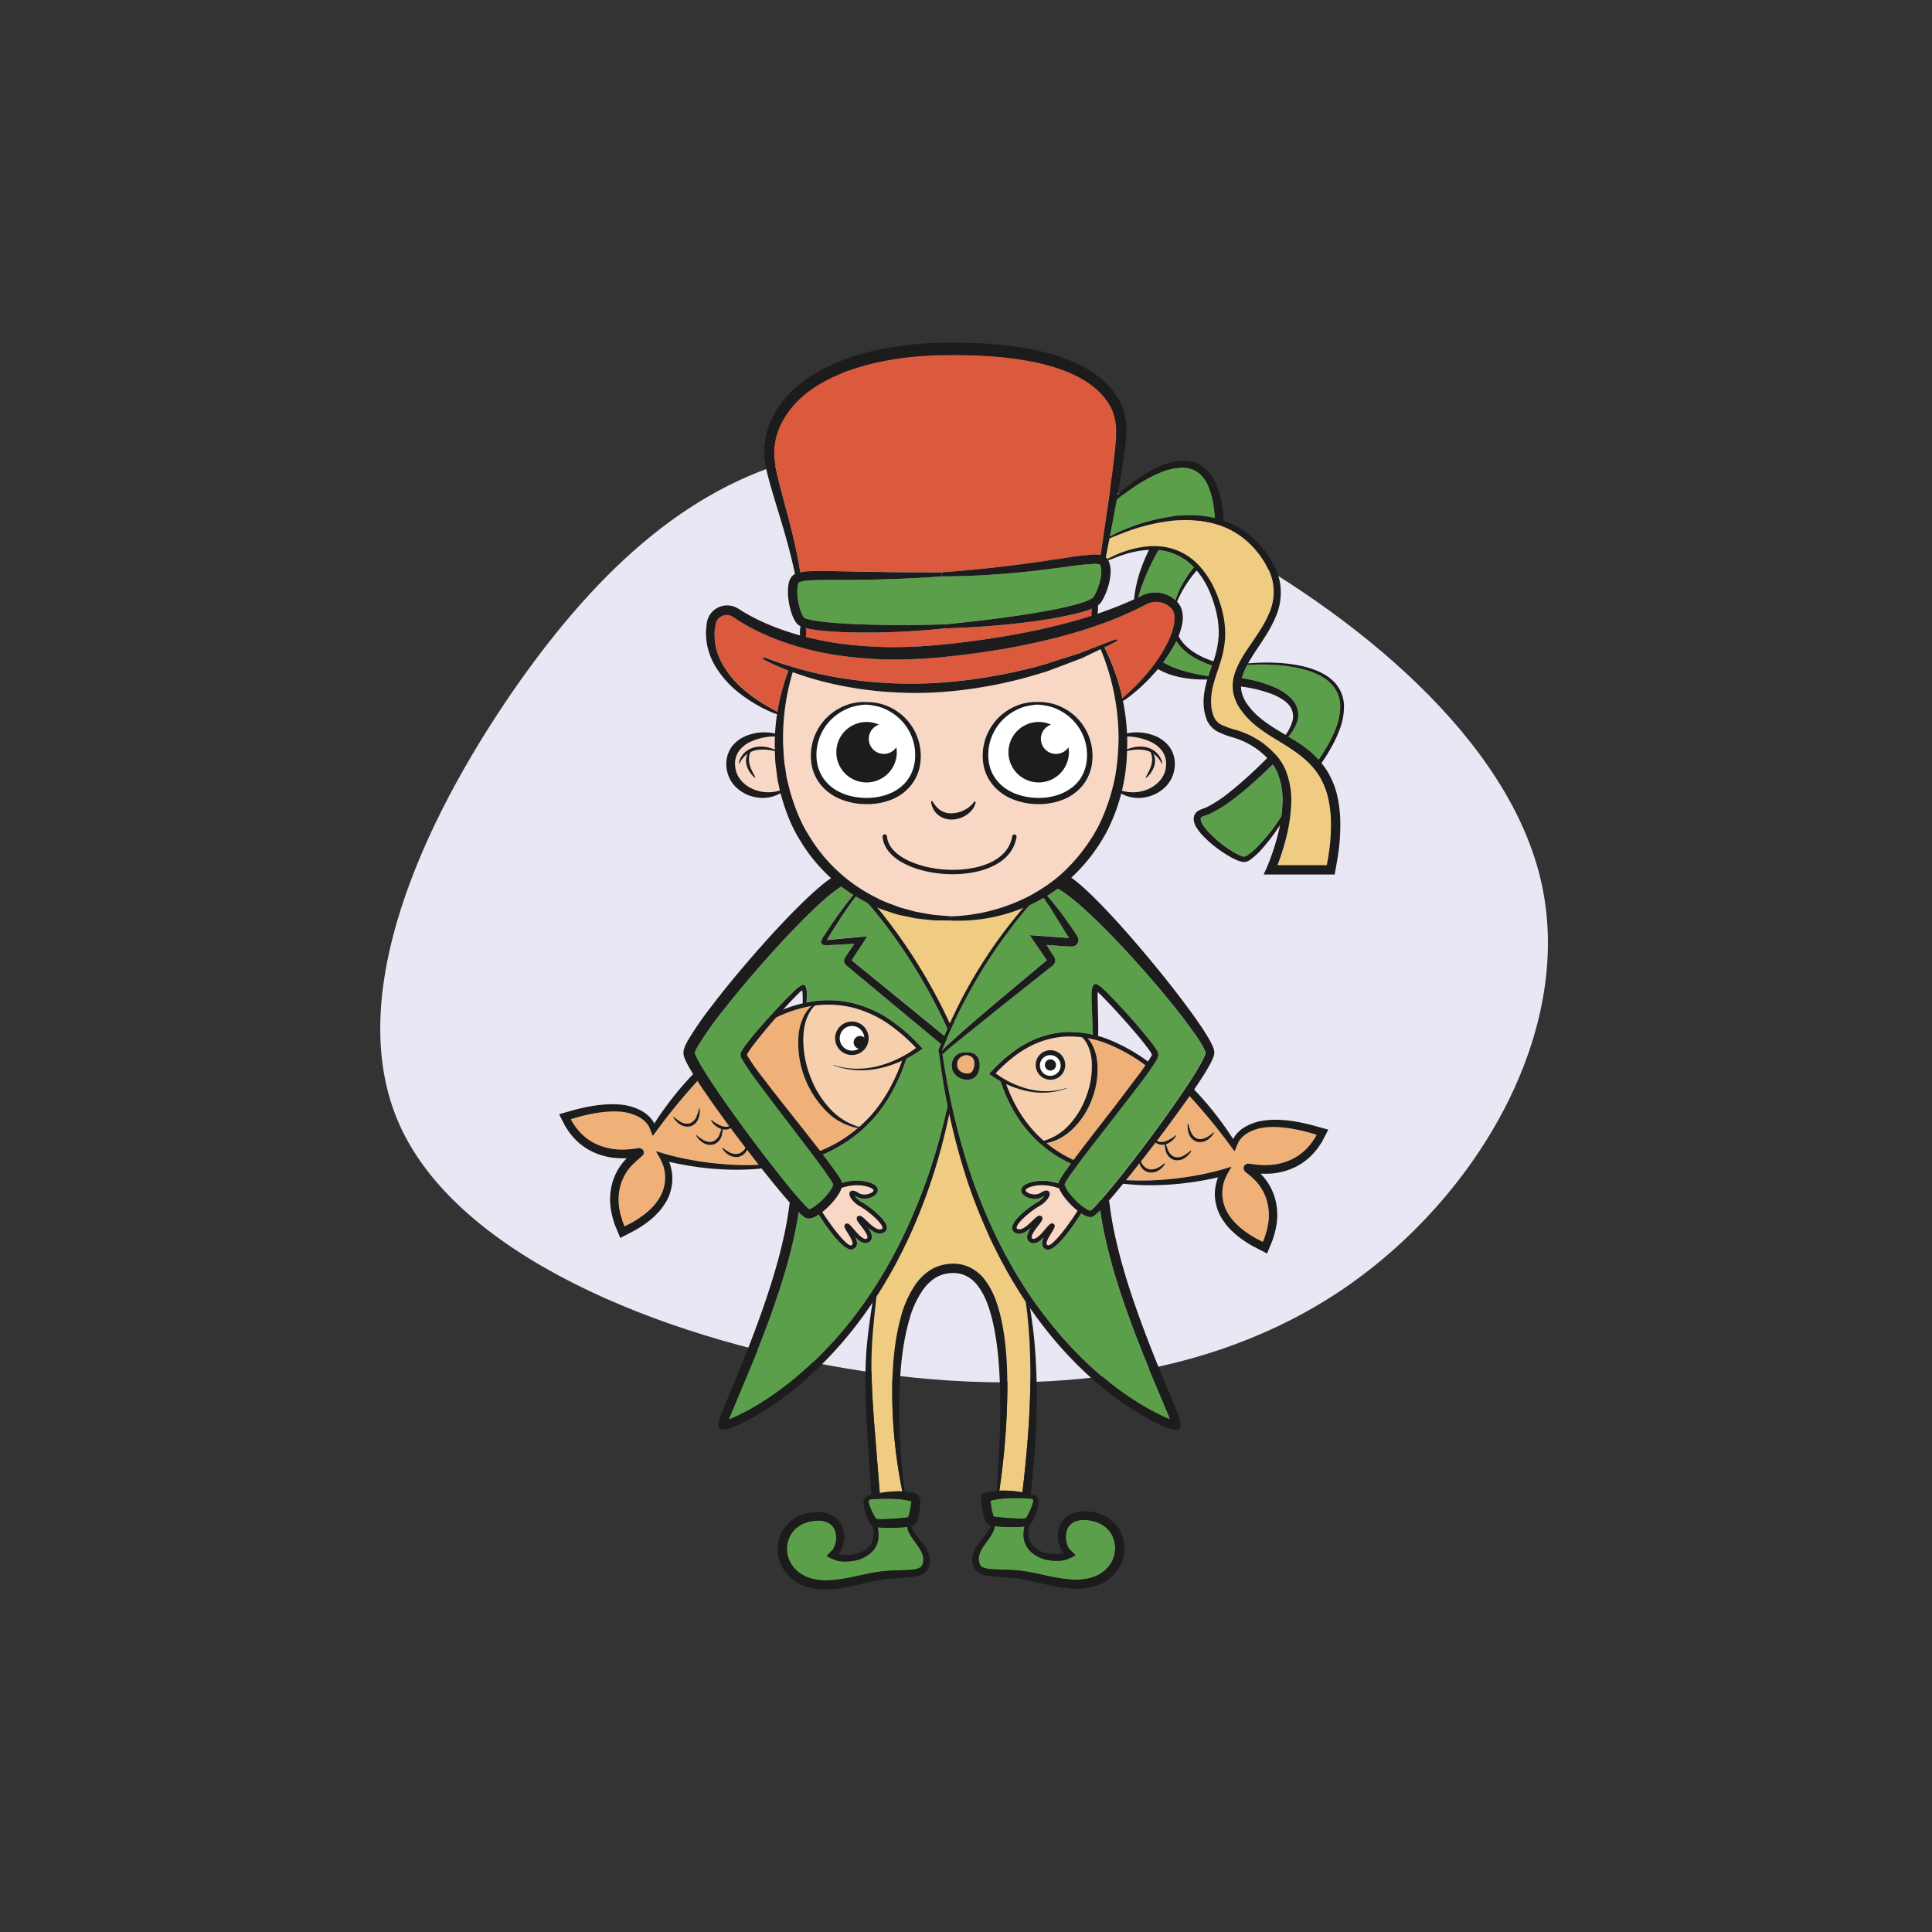<svg id="Layer_1" data-name="Layer 1" xmlns="http://www.w3.org/2000/svg" viewBox="0 0 1200 1200"><rect x="0" y="0" width="1200" height="1200" fill="#333333" stroke="none"/><defs><style>.cls-2{fill:#5c9f4b}.cls-3{fill:#efcc82}.cls-4{fill:#db593c}.cls-5{fill:#f9d7c5}.cls-6{fill:#fff}.cls-7{fill:#f0b178}.cls-8{fill:#f6cfad}.cls-10,.cls-9{fill:#1c1c1c}.cls-10{fill-rule:evenodd}</style></defs><path d="M834.81 800.23C750.9 857.41 641.68 869.52 525 849.86c-116.51-19.49-240.49-70.58-276.71-150.94-36.21-80.18 15.15-189.63 70.16-269.46 55.19-79.82 113.85-130 185.19-146.43 71.51-16.41 155.54 1.14 246.42 49.24C840.75 380.38 938.3 459 957.7 549.66c19.42 90.8-38.99 193.22-122.89 250.57z" fill="#eae7f4"/><path class="cls-2" d="M616.92 951.11a9.59 9.59 0 00.87-3.17h.06l1.7.13c1.12.09 2.24.17 3.31.22 2.18.14 4.26.19 6.26.19s3.86-.05 5.61-.22c.57 0 1.09-.13 1.64-.21a4.62 4.62 0 00-.19.6 28.76 28.76 0 00-.44 4.73 14.12 14.12 0 004.08 10 21 21 0 0011.24 5.62 30.9 30.9 0 007.14.38 11.78 11.78 0 001.92-.22 10.91 10.91 0 002.87-.74c.88-.41 1.78-.68 2.68-1.18a10.59 10.59 0 002.3-1.36c-.79-.74-1.61-1.48-2.46-2.38l-1.29-1.29a2.61 2.61 0 01-.27-.33c-.06-.11 0 0-.19-.3v-.08l-.19-.33a12.5 12.5 0 01-1.12-3 14 14 0 010-7 8.77 8.77 0 014.08-5.55 13.93 13.93 0 017.87-1.5 22.89 22.89 0 018.9 2.24 16.88 16.88 0 016.81 6.1 17.75 17.75 0 01-.11 18.52 20.93 20.93 0 01-12.42 9c-5.12 1.51-10.67 1.34-16.09.74-10.86-1.34-21.48-5-32.28-5.5-5.25-.38-10.45-.24-15-.76-2.21-.3-4.24-.85-5.11-2s-1.32-3.31-1.15-5.11c.35-3.78 3.17-7.28 5.61-10.67a32.47 32.47 0 003.36-5.57zm24.84-18.47c0 .25-.11.52-.16.82-.14.55-.33 1.13-.55 1.75a34.2 34.2 0 01-1.64 3.92c-.33.71-.71 1.42-1.12 2.13l-.66 1.07a4.83 4.83 0 01-.49.68.51.51 0 01-.22.06h-.49c-.55.06-1.26.08-2 .11-1.53 0-3.28-.05-5.17-.14s-3.89-.27-6-.43c-1-.11-2.11-.22-3.2-.3l-2.8-.33c0-.06 0-.11-.08-.19a26.11 26.11 0 01-1.31-5.28c-.16-1-.3-1.92-.44-2.88l-.19-1.45v-.19c0-.03 0 0 .14 0l.63-.14c.43-.11.87-.22 1.31-.3a48.74 48.74 0 015.2-.79 105.2 105.2 0 0118.46.08 1.27 1.27 0 01.88 1.26v.16zm-75.67-.22s.06.06.06.08a.12.12 0 010 .14c-.17 1.15-.38 2.82-.71 4.65-.14.9-.36 1.86-.58 2.79a21.45 21.45 0 01-.76 2.38c-.82.08-1.62.19-2.41.28-1 .08-1.92.19-2.85.27l-5.55.41c-1.81.11-3.56.19-5.23.19h-2.38l-1-.11c-.24-.09-.13 0-.27-.06s0 0-.24-.24a7.59 7.59 0 01-.61-.91c-.38-.6-.76-1.26-1.09-1.91a36 36 0 01-1.81-3.94 18.66 18.66 0 01-1.06-3.56 1.43 1.43 0 01.93-1.59 123.09 123.09 0 0113.13-.41 77.09 77.09 0 017.82.66c1.34.19 2.74.47 4.13.79zm-18.17 16.42c1.86.11 3.72.14 5.61.11s3.8-.11 5.74-.22c1-.08 2-.16 3-.22l1.34-.11a10.13 10.13 0 00.88 3.18 32.45 32.45 0 003.41 5.49c2.44 3.4 5.23 6.93 5.61 10.67.14 1.84-.19 4.08-1.17 5.15s-2.9 1.72-5.12 2c-4.51.52-9.68.36-14.94.77-10.8.49-21.42 4.16-32.28 5.47-5.42.63-11 .79-16.09-.74a20.72 20.72 0 01-12.42-9 17.66 17.66 0 01-.11-18.49 16.73 16.73 0 016.82-6.13 22.8 22.8 0 018.86-2.22 14 14 0 017.91 1.51 9 9 0 014.03 5.54 14.45 14.45 0 010 7 13.58 13.58 0 01-1.15 3l-.17.32v.09a1.6 1.6 0 01-.17.27 3 3 0 01-.3.33l-1.28 1.31c-.82.88-1.65 1.64-2.44 2.35a9.11 9.11 0 002.3 1.37 28.41 28.41 0 002.68 1.18 9.64 9.64 0 002.87.76 14.49 14.49 0 001.92.22 28.5 28.5 0 007.11-.41 20.77 20.77 0 0011.27-5.58 14.15 14.15 0 004-10 26.19 26.19 0 00-.41-4.76l-.16-.52h.05c.94.17 1.88.25 2.8.31z"/><path class="cls-3" d="M553.53 926.49a64.57 64.57 0 00-7.09.9v-.27l-3.51-43.83c-.73-10.26-1.66-23.07-1.64-36.72s1.7-28.26 3.12-41.25c20.41-31.47 35.79-69.55 44.68-110.86.22-1 .41-1.86.57-2.63a386.87 386.87 0 0010.78 40.36 336.26 336.26 0 0012.89 33.18c1.56 3.72 3.36 7.33 5.14 10.84.82 1.67 1.64 3.33 2.49 5l2.35 4.32c1.92 3.59 3.94 7.31 6.1 10.78 2.49 4.19 5.09 8.26 7.77 12.26 3 21.83 3.62 46.54 1.86 75.43-1.25 19.48-3 34.44-3.77 40.82l-.22 1.77v.3a67.84 67.84 0 00-12.77-1.06h-1.59c.11-.6.22-1.26.33-2a462.37 462.37 0 004.73-65.55c-.16-13-.9-26.89-4.29-41.28-1.84-7.14-4.14-14.56-8.95-21.18a26.07 26.07 0 00-9.3-8.37 23.42 23.42 0 00-12.61-2.63 26.78 26.78 0 00-12.26 3.61 34 34 0 00-9.06 8.4 63.94 63.94 0 00-9.63 20.85c-3.94 14.26-5 28.21-5.39 41.2a310 310 0 005.86 65.5c.16.71.3 1.34.46 1.92a52.13 52.13 0 00-7.05.19zm272.98-419.03c-.49-7.66-1.86-15.24-5.19-21.83A46.34 46.34 0 00807.17 469c-5.85-4.54-12.53-8.18-19-12.34-.79-.52-1.61-1-2.4-1.59-5.58-3.77-11-8.23-14.94-13.89a26.71 26.71 0 01-4.93-11 23.29 23.29 0 01.22-8.89 22.68 22.68 0 01.8-3.07c2.49-7.41 6.81-13.32 10.67-19.12s7.74-11.35 10.28-17.32a33.19 33.19 0 002.93-18.22c-.77-6.07-3.56-11.71-6.92-16.74a55 55 0 00-12.12-13 50.65 50.65 0 00-15.1-7.85l-1.34-.41c-10.29-3-20.82-3-30.54-1.67a123.92 123.92 0 00-27.9 7.47c-3.34 1.29-6 2.43-7.8 3.12-.79 4-1.53 7.88-2.27 11.65a3.48 3.48 0 01.82.85 1.33 1.33 0 01.25.3c1.64-.93 4.07-2.13 7-3.42a65.69 65.69 0 0118.73-4.42 2.58 2.58 0 004.58-.14h1.26a37.22 37.22 0 0125.17 11.93 55.73 55.73 0 018.7 12.5 80 80 0 015.55 14.8A57.32 57.32 0 01761 395a62.58 62.58 0 01-3.15 17c-1.69 5.53-3.83 10.89-4.87 16.42a37.14 37.14 0 00-.68 8.34 24.84 24.84 0 001.56 8.07 10 10 0 004.95 5.42 51.85 51.85 0 008.4 3 63.17 63.17 0 0111.52 4.68 44.5 44.5 0 016.43 4.18c1.31 1.12 2.65 2.19 3.94 3.34l3.61 3.67a32.21 32.21 0 015.77 9.13 50.25 50.25 0 013.53 21.1 99.25 99.25 0 01-3.12 21.31c-.87 3.5-1.89 7-3.06 10.45-.58 1.75-1.18 3.47-1.84 5.2l-.46 1.17h30.53l.52-3c.22-1.15.41-2.3.55-3.45a115.91 115.91 0 001.38-23.57z"/><path class="cls-2" d="M716.31 368.07a19.78 19.78 0 00-7.6 2.19l-1.73.82a130 130 0 0112.12-28.56l.22-.44c.08-.14.14-.25.19-.36a34.48 34.48 0 0122 10.67 73.81 73.81 0 00-5.09 7.09 56.22 56.22 0 00-6.29 13.27 18.78 18.78 0 00-13.82-4.68zm38.41-46.18c-10.45-2.55-20.87-2.14-30.31-.58a122.41 122.41 0 00-28.15 8.49 58.21 58.21 0 00-7 3.44c1.4-7.25 2.85-14.85 4.27-22.81 9.11-7.45 17.86-13 26.1-16.56a38.14 38.14 0 0113.65-3.47c4.51-.19 8.51 1 11.3 3.31a21 21 0 016.13 8.67 42.84 42.84 0 012.65 9c.41 1.91.63 3.66.82 5.25.08.66.17 1.28.25 1.83zm16.12 209.68a30.12 30.12 0 01-4.76-2.38 74.65 74.65 0 01-16.23-13.27 26.07 26.07 0 01-2.81-3.83 7 7 0 01-1.26-3.51c0-.57.27-1 1.48-1.53l2.18-.79c.25-.11.5-.19.74-.28a8.83 8.83 0 001.62-.65 84.46 84.46 0 0015.07-9.55c4.68-3.58 8.62-7 11.19-9.27a294.7 294.7 0 0012.42-11.63 26.87 26.87 0 013.07 5.47 44.74 44.74 0 012.92 18.85 79.26 79.26 0 01-.68 8A114.46 114.46 0 01783 523.8c-2.6 2.73-5.28 5.58-8.26 7.46a5.38 5.38 0 01-1.83.8 5.92 5.92 0 01-2.07-.49zm61.58-93.93c.19 9.11-3.17 16.75-6.86 23.64-1.54 2.71-3 5.23-4.41 7.42l-2.27 3.3a58 58 0 00-8.26-7.53 116.61 116.61 0 00-10.43-7 28 28 0 004.85-7.6 17.86 17.86 0 001.28-5.42 13.85 13.85 0 00-.9-5.47 18.3 18.3 0 00-6.54-8 40.3 40.3 0 00-7.91-4.46 80.31 80.31 0 00-19.53-5.28c.11-.52.25-1 .41-1.56a42.9 42.9 0 012.9-6.75c14.47-.77 26.51.3 36.77 3.28 6.57 2 11.44 4.62 14.83 8a20 20 0 016.07 13.43zm-81.88-17.73a103.09 103.09 0 01-18.22-4.13 53.29 53.29 0 01-9.74-4.35 84.82 84.82 0 007.52-11.87c.22-.41.41-.85.63-1.26 4.1 6.43 11.52 11.49 22.08 15.08-.74 2.13-1.53 4.32-2.27 6.53z"/><path class="cls-4" d="M689.58 303.56c-2.16 14.8-4.18 28.59-6 41.17a17.49 17.49 0 00-3.83-.27 149 149 0 00-16.06 1.78c-10.26 1.53-20.06 3-29.39 4.24-18.65 2.46-35.43 4-49.3 5-13.05 0-28.8-.08-46.48-.38-8.84-.14-18.11-.41-27.88-.49-2.43 0-4.89 0-7.44.13a42.41 42.41 0 00-6.1.63c-2-12.69-5.33-26.4-9.25-40.9-2.08-7.82-4.32-15.92-6.07-24.27-.47-2.1-.57-4-.9-6.1-.08-2 0-4.07.05-6.15.38-2.05.58-4.13 1.07-6.16a60.27 60.27 0 012-6 55.65 55.65 0 0116-20.92c7.12-5.85 15.68-10.28 24.71-13.89 18.27-6.9 38.85-10 59.94-10.43s42 .71 61.17 5c9.5 2.3 18.66 5.36 26.6 10s14.47 10.87 18.08 18.42a33.79 33.79 0 012.79 12 95.2 95.2 0 01-.63 12.78c-.81 8.48-1.95 16.79-3.08 24.81z"/><path class="cls-2" d="M683.56 351.52c.66 1.75.55 4.29.22 6.73a36.06 36.06 0 01-2 7.28 30 30 0 01-1.54 3.42c-.27.52-.57 1.06-.87 1.55-.47.72-.25.44-.66.8a23.91 23.91 0 01-6.26 2.84c-2.41.8-4.87 1.48-7.34 2.08-9.87 2.44-19.64 4.08-28.94 5.53-18.58 2.82-35.32 4.62-49.16 6.05-13 .3-28.81.62-46.43.16-8.78-.25-18.09-.6-27.55-1.61-2.38-.25-4.76-.55-7.09-.93-1.17-.22-2.35-.41-3.44-.72a8 8 0 01-1.56-.43 4.33 4.33 0 01-1.15-.44c-.19 0-.39-.27-.63-.52a8.65 8.65 0 01-.71-1.2 17.27 17.27 0 01-1.29-3.07 38.41 38.41 0 01-1.59-7 32.11 32.11 0 01-.27-6.95 10.77 10.77 0 01.6-2.84 3.32 3.32 0 00.22-.41v-.06a2 2 0 01.74-.39 25.57 25.57 0 016.49-.95c2.38-.14 4.81-.19 7.19-.22 9.69-.06 19-.11 27.85-.19 17.73-.25 33.54-1 46.59-2.06 14 0 30.89-.68 49.77-2.59 9.44-1 19.34-2.25 29.57-3.62a150.77 150.77 0 0115.35-1.53 13.28 13.28 0 013.18.25 1.13 1.13 0 00.24.11l.14.3a3.07 3.07 0 01.33.63z"/><path class="cls-4" d="M678 382.43c-10 3.26-20.6 6.05-31.52 8.43-10.12 2.22-20.52 4.19-31.19 5.75s-21.58 3-32.66 4a313.33 313.33 0 01-32.63 1.3 252.89 252.89 0 01-31.33-2.62c-6.18-1-12.28-2.19-18.19-3.7a20.47 20.47 0 00.19-2.9 20.73 20.73 0 00-.16-2.57l.62.17c1.32.32 2.6.52 3.86.73 2.52.39 5 .66 7.44.88 9.83.9 19.18 1 28.07 1 17.79-.13 33.63-1.28 46.62-2.59 14-.42 30.86-1.4 49.71-3.67a295.78 295.78 0 0029.58-4.95c2.57-.6 5.14-1.29 7.77-2.14 1.34-.46 2.65-.87 4-1.42l-.16 1.15a15.26 15.26 0 00-.02 3.15z"/><path class="cls-4" d="M729.36 381.26a15.12 15.12 0 01.14 5.39 40.54 40.54 0 01-3.45 11 92.77 92.77 0 01-11.9 18.68 119 119 0 01-13.73 14.48c-1.26 1.12-2.36 2.13-3.2 2.92A131.13 131.13 0 00686.08 402c1.78-.87 3.48-1.69 5.12-2.51 1.94-1 3.17-1.87 3-2.22s-1.67 0-3.72.74a879.11 879.11 0 00-20 7.77l-11.93 3.77c-2 .66-4.16 1.32-6.29 2s-4.32 1.48-6.59 1.94a330.27 330.27 0 01-61 10.42 270 270 0 01-61.72-2.76 237.13 237.13 0 01-45.71-12c-2-.77-3.51-1.15-3.67-.82s1 1.34 3 2.32q5.91 3 13.27 5.8a130.35 130.35 0 00-6.95 25.61c-1.07-.66-2.52-1.45-4.18-2.38a95.48 95.48 0 01-16.39-11.22 58.72 58.72 0 01-14-16.82 38.21 38.21 0 01-3.92-10.78 32.41 32.41 0 01-.52-5.83 26.86 26.86 0 010-3c.14-1 .27-2 .41-3l.19-1.48a9 9 0 01.36-1.15 8.05 8.05 0 011.2-2 7 7 0 014.05-2.35 6.6 6.6 0 014.6.73c.57.3 1.78 1.13 2.71 1.75s2 1.32 3 1.92c16.47 10 36.12 16.47 57 20.05a246.87 246.87 0 0032.31 3 293.83 293.83 0 0033.54-1.23c11.3-1 22.29-2.43 33.13-4.16s21.37-3.74 31.63-6.12c20.51-4.77 39.8-11.06 57-19.24 2.14-1 4.24-2.08 6.32-3.17a14.11 14.11 0 015.37-1.75 13.14 13.14 0 0110.12 3.28 7.5 7.5 0 012.54 4.15z"/><path class="cls-5" d="M717.16 474.91a10.17 10.17 0 00-.19-5.56 5.3 5.3 0 00-.57-1.23 11.46 11.46 0 011.5 1.18 16.81 16.81 0 013.42 4.54c.14.22.27.35.41.33s.16-.25.11-.52a12.3 12.3 0 00-2.84-5.45 13.34 13.34 0 00-7.08-4.07 18.39 18.39 0 00-8.08.08 19.34 19.34 0 00-3.69 1.15c.11-2.68.11-5.34 0-7.94a36 36 0 0114.5 3.31 18.18 18.18 0 017.42 6 13.94 13.94 0 012.07 9.54c-.65 7.2-6.51 12.31-12.36 14.37a23.48 23.48 0 01-14.94.43c.66-2.7 1.23-5.44 1.72-8.15a124.73 124.73 0 001.54-16.11 3.24 3.24 0 010-.44c3-.57 7.12-1.31 11.39-.36a14.34 14.34 0 013.09 1.1 11.41 11.41 0 01.65 7.39c-.74 3.39-2.57 6.18-3.5 8.07a.35.35 0 000 .43.35.35 0 00.38-.08 15 15 0 005.05-8.01zm-251.04-14.18a35.86 35.86 0 0115.21-3.31c-.11 1.92-.14 3.83-.11 5.8v2.38a22.08 22.08 0 00-4.35-1.39 18.2 18.2 0 00-8-.08 13.3 13.3 0 00-7.08 4.07 12.19 12.19 0 00-2.82 5.45c-.06.27 0 .49.11.52s.27-.11.41-.33a16.6 16.6 0 013.42-4.54 10.27 10.27 0 011.5-1.18 4.92 4.92 0 00-.57 1.23 10.45 10.45 0 00-.22 5.56 15.38 15.38 0 005 8 .39.39 0 00.41.08.35.35 0 000-.43c-.93-1.89-2.77-4.68-3.51-8.07a11.34 11.34 0 01.66-7.39 14.34 14.34 0 013.09-1.1c4.57-1 8.95-.11 12 .47a77.73 77.73 0 00.82 11.19c.33 2.43.52 4.95 1 7.44.44 1.92.85 3.86 1.32 5.83a23.69 23.69 0 01-15.46-.3c-5.86-2.06-11.71-7.17-12.37-14.37a13.79 13.79 0 012.08-9.54 18.29 18.29 0 017.46-5.99z"/><path class="cls-6" d="M674.65 462.92c1.53 7.77.21 16.91-5.59 23.28s-15 9.53-24.32 9.39-18.6-3.17-24.4-9.58a23.77 23.77 0 01-5.83-11 30.73 30.73 0 01-.08-12.12 31.17 31.17 0 0111.79-18.77 31.83 31.83 0 019-4.81 35.08 35.08 0 019.3-1.67 35.44 35.44 0 019.3 1.67 31.83 31.83 0 019 4.81 31.19 31.19 0 0111.83 18.8zM645.15 486a18.79 18.79 0 0018.77-18.8 18.47 18.47 0 00-.3-3 9.37 9.37 0 11-10.86-14.12 18.17 18.17 0 00-7.61-1.67 18.79 18.79 0 000 37.57zm-77.23-23.08c1.53 7.77.19 16.91-5.64 23.26s-15 9.52-24.32 9.44-18.63-3.15-24.4-9.58a23.53 23.53 0 01-5.77-11 30.33 30.33 0 01-.09-12.15 31.22 31.22 0 0111.79-18.77 32 32 0 019-4.81 26.81 26.81 0 0118.63 0 32.23 32.23 0 019 4.81 31.18 31.18 0 0111.8 18.8zM538.24 486A18.79 18.79 0 00557 467.19a17.4 17.4 0 00-.3-3 9.27 9.27 0 01-7.69 4.05 9.35 9.35 0 01-3.14-18.17 18.26 18.26 0 00-7.63-1.67 18.79 18.79 0 000 37.57z"/><path class="cls-5" d="M522.12 425.82a238.86 238.86 0 0062.93 4A279.77 279.77 0 00647 418a66.94 66.94 0 006.62-2.27c2.13-.8 4.24-1.56 6.29-2.33q6.17-2.34 11.82-4.51c4.24-2 8.24-3.92 11.93-5.69a144.66 144.66 0 0111 48.53 111.09 111.09 0 01-.14 14.8 124.31 124.31 0 01-1.72 15.35 121.84 121.84 0 01-10.2 30.7 108.63 108.63 0 01-19 26.1 60.725 60.725 0 01-4.22 4 104.53 104.53 0 01-19.86 13.71 114 114 0 01-48.7 12.7c-3.34-.28-6.84-.58-10.53-.91-3.64-.49-7.42-1.28-11.33-1.91-1.94-.52-3.88-1.07-5.88-1.62a50.47 50.47 0 01-6-1.8c-3.94-1.59-8.15-2.85-12.09-5.06a98.17 98.17 0 01-23-15.35A101.19 101.19 0 01502.45 519c-5.61-8.83-9.14-18.49-11.85-27.88-.6-2.38-1.17-4.76-1.75-7.08s-.74-4.73-1.15-7.06c-.87-4.65-.93-9.3-1.25-13.79a141.23 141.23 0 015.93-45.66 203.1 203.1 0 0029.74 8.29zM537.83 436a36.57 36.57 0 00-10 1.26 34.28 34.28 0 00-9.91 4.79 33.38 33.38 0 00-13.62 33.73 27.28 27.28 0 006.45 12.75 31.34 31.34 0 0012.29 8.23 42.31 42.31 0 0014.85 2.68 40.23 40.23 0 0014.89-2.54 29.8 29.8 0 0012.25-8.29 27.4 27.4 0 006.27-12.86 34.07 34.07 0 00-.19-13.51 33.57 33.57 0 00-13.49-20.19 34 34 0 00-9.9-4.79 36.32 36.32 0 00-9.89-1.26zm140.24 39.75a34.07 34.07 0 00-.2-13.51 33.57 33.57 0 00-13.46-20.19 34 34 0 00-9.93-4.79 39.88 39.88 0 00-19.89 0 34.35 34.35 0 00-9.9 4.79 33.42 33.42 0 00-13.63 33.73 27 27 0 006.52 12.72 31.08 31.08 0 0012.28 8.21 42.59 42.59 0 0014.86 2.73A40.8 40.8 0 00659.6 497a29.81 29.81 0 0012.26-8.31 27.72 27.72 0 006.21-12.91zm-46.65 44a1.38 1.38 0 00-1.12-1.59 1.41 1.41 0 00-1.59 1.15c-2.68 16.5-23.2 21.58-40.05 20.85-17.54-.74-36.75-8.27-37.73-20.74a1.41 1.41 0 00-1.48-1.26 1.34 1.34 0 00-1.23 1.48c1.12 14.2 21.12 22.46 40.33 23.25 1 0 2.05.06 3.09.06 17.26.05 36.96-5.95 39.78-23.2zm-25.5-21.23c.08-.36 0-.66-.25-.74a.7.7 0 00-.73.3c-2.06 3.06-7.12 6.65-13.27 7a12.21 12.21 0 01-7.85-2.08 17.52 17.52 0 01-4.46-5.11.66.66 0 00-.72-.33.56.56 0 00-.3.71 12.57 12.57 0 003.45 7.09 13 13 0 0010.07 3.58c7.93-.44 13.46-6.24 14.06-10.42z"/><path class="cls-3" d="M589.89 635.58a333.53 333.53 0 00-45.09-72c3.59 1.59 7.31 2.63 10.81 3.86A52.64 52.64 0 00562 569c2.1.46 4.15.9 6.18 1.37 4.1.43 8 1 11.82 1.28 3.77 0 7.41.09 10.83.11a107.06 107.06 0 0044.64-7.76 293.84 293.84 0 00-42.57 65.3c-.9 1.88-1.97 4.04-3.01 6.28z"/><path class="cls-2" d="M585.43 652a2.81 2.81 0 01-.44.52c0-.11 0-.36.33-.77l1.75-4.3c.25-.63.52-1.25.77-1.88l.3-.36v-.3c1-2.24 1.92-4.35 2.68-6.07 1.31-3.07 2.79-6.08 4-8.65a319.47 319.47 0 0143.67-67c.27-.3.52-.61.76-.88.88-.38 1.75-.79 2.63-1.23 2.13-1.07 4.27-2.22 6.4-3.45l4.6 6.9 11.13 18-24.43-1.78 9 13.1 1.64 2.44-32.26 27c-2 1.69-4 3.42-6.07 5.17-6.4 5.41-13 11-19.67 17.18l-1.29 1.2c-1.81 1.68-3.61 3.35-5.5 5.16zm2.98-13.08c-.57 1.34-1.2 2.79-1.86 4.32a4 4 0 01-.41-.33c-3.67-3-12.67-10.34-31.35-25.58l-25.5-20.79-.19-.19c.33-.66 1.56-2.52 3.88-6.05 1.29-1.94 2.93-4.43 5.06-7.66l.77-1.17-23.94 2.19-1.18.19 1.48-2.52c1.48-2.49 3.09-5.06 4.76-7.69 2.6-4.07 6.57-10.15 11-16 .25-.33.47-.6.63-.85 2.41 1.48 4.85 2.82 7.28 4 8.51 9.68 31.27 37.61 49.57 78.13z"/><path class="cls-6" d="M649.17 660.37a3.47 3.47 0 104.38-2.19 3.47 3.47 0 00-4.38 2.19zm1.29 7.2a6.44 6.44 0 118.13-4.08 6.42 6.42 0 01-8.13 4.08z"/><path class="cls-7" d="M603.79 656.7a4.51 4.51 0 011.39 3.72 9 9 0 01-1.15 4.74c-.79 1.23-2 1.69-3.83 1.56a6.6 6.6 0 01-4.4-2.05 5.22 5.22 0 01-1.26-4.19c.22-3.09 3-4.93 5.55-5.17a7.22 7.22 0 013.7 1.39z"/><path class="cls-6" d="M531.59 652.19a7.68 7.68 0 11-4.82-14.58 7.16 7.16 0 012.41-.39 7.69 7.69 0 013.45.83 7.57 7.57 0 013.83 4.43 6.45 6.45 0 01.35 1.94 3.94 3.94 0 00-3.83-.79 4 4 0 00-2.54 5.06 4 4 0 002.93 2.65 8.1 8.1 0 01-1.78.85z"/><path class="cls-7" d="M432.93 705.21c-.19-.16-.38-.19-.46-.14s-.09.28 0 .5a13.51 13.51 0 003.64 3.88 8.42 8.42 0 007.17 1.37 8 8 0 004.9-5.36 12.72 12.72 0 00.65-4 6.41 6.41 0 004.84-.74s.06 0 .09-.05c2.95 3.94 6 8 9.22 12.2a6.61 6.61 0 01-.39.68 7 7 0 01-4.32 3.07 9.17 9.17 0 01-5.39-1 18.89 18.89 0 01-3.75-2.6.48.48 0 00-.46-.11.4.4 0 000 .47 11.28 11.28 0 003.37 3.58 9 9 0 006.54 1.51 7.66 7.66 0 005.3-4.19.25.25 0 00.06-.14q3.48 4.52 7.22 9.28a172.85 172.85 0 01-22.62-.47 188.32 188.32 0 01-16.86-2.1c-3-.52-6.21-1.12-9.52-1.86l-2.49-.58-2.92-.74c-1.54-.41-3.07-.76-4.71-1.28-.79-.25-1.61-.49-2.44-.74a15.58 15.58 0 00-2.27-.6c.85 1.47 1.73 3 2.6 4.54a98.19 98.19 0 012 4.38 28.17 28.17 0 011 4.67 23.21 23.21 0 01-1 10.13c-1 3.47-3.15 6.7-5.64 9.79a47.72 47.72 0 01-9.55 8.13 53 53 0 01-5.74 3.42c-1 .52-2 1-3 1.5-.09 0-.14.08-.14 0v-.06l-.55-1.31a28.8 28.8 0 01-1.12-3.28c-.3-1.12-.74-2.25-.93-3.39l-.66-3.45a33.51 33.51 0 01.85-14 30.37 30.37 0 017.06-12.4l.36-.41.76-.71 1.64-1.5 3.45-3.07.88-.79a1.54 1.54 0 00.11-.46l.16-.88v-.52a2.76 2.76 0 00-.27-.79c-.36-.52-.25-.55-.82-.93l-.9-.47c-.17 0-.25-.16-.47-.19l-1.2.14c-1.59.19-3.2.43-4.74.57a22.72 22.72 0 01-2.27.17l-1.2.08a39.63 39.63 0 01-16.42-2.88 32.13 32.13 0 01-12.69-9.46 23.5 23.5 0 01-2.33-3.15c-.38-.54-.76-1.06-1.12-1.64l-.82-1.56s-.19-.19-.05-.19h.16l1.64-.5c10.1-3 20-4.73 28.81-4.1a29.57 29.57 0 0111.82 3.4 15.42 15.42 0 012.32 1.56l1.07.88.9 1a5.9 5.9 0 01.85 1 8.76 8.76 0 011.12 1.86c.39.87.74 1.72 1.1 2.6s.63 1.75 1 2.59l.52-.35c1.1-1.53 2.36-3.23 3.56-4.84.49-.69 1-1.34 1.48-2 .38-.49.74-1 1.09-1.45 1.48-1.92 2.88-3.69 4.22-5.42 2.7-3.39 5.17-6.4 7.49-9.14 3.48-4.1 6.57-7.6 9.5-10.83.82 1.29 1.72 2.65 2.65 4 5.12 7.58 10.75 15.54 17 24a6.16 6.16 0 01-3.89.11 20.49 20.49 0 01-6.87-3.8.29.29 0 00-.38 0c-.11.08-.11.22 0 .39a11.2 11.2 0 006.32 5.14 18.47 18.47 0 01-1.25 3.66 7.24 7.24 0 01-4 4.11c-2 .65-4.08 0-5.75-.88a21.37 21.37 0 01-4.12-2.86zm-11-7.09a8.33 8.33 0 007.14 1.4 8 8 0 004.93-5.39 14.58 14.58 0 00.63-5.28c0-.25-.11-.41-.25-.41s-.25.14-.3.36a28.57 28.57 0 01-1.53 4.76c-.8 1.72-2.08 3.53-4.05 4.1s-4.11 0-5.75-.88a20.71 20.71 0 01-4-2.9c-.19-.13-.38-.19-.49-.11s-.05.28.06.47a13.23 13.23 0 003.68 3.88zm92.7-6.56a36.34 36.34 0 0018.19 9.14 87.71 87.71 0 01-23.45 14.11c-2-2.6-4-5.14-6-7.68-1.64-2.06-3.26-4.14-4.9-6.24l-5.55-7c-5.8-7.36-11.82-14.94-17.65-22.57l-1.77-2.36a145 145 0 01-9.09-12.88l-.13-.3a2.49 2.49 0 01-.31-.63 7 7 0 01.8-1.56c.82-1.34 1.78-2.68 2.62-3.81 1.65-2.21 3.53-4.59 5.89-7.49 2.7-3.28 5.58-6.68 8.59-10.12a77.74 77.74 0 0122.13-7.26 22 22 0 00-4.46 5.89 32.38 32.38 0 00-3.37 11.05 57.76 57.76 0 003.48 27 57 57 0 0014.98 22.71z"/><path class="cls-8" d="M545.65 663.65a65.94 65.94 0 0013.62-4.37c.33-.14.66-.31 1-.44-4.35 12.2-10.42 23.83-19 33.54a77.2 77.2 0 01-7.63 7.61c-.11 0-.25-.06-.39-.11a39.58 39.58 0 01-16.82-10.24 60.42 60.42 0 01-13.54-22 61.46 61.46 0 01-3.83-25.49c.57-7.64 3.31-14 7.11-17.6a62.73 62.73 0 0122.68 1.13 68.2 68.2 0 0122.43 10 103.54 103.54 0 0117.62 15.24 68.08 68.08 0 01-10.56 6.46 66.82 66.82 0 01-13 4.84 51.36 51.36 0 01-13.87 1.61 48.63 48.63 0 01-13.82-2.32l-.08.19a47.63 47.63 0 0013.87 3 51.62 51.62 0 0014.21-1.05zm-7.17-14.09a10.42 10.42 0 10-9.3 5.75 10.72 10.72 0 003.26-.52 10.4 10.4 0 006.04-5.23z"/><path class="cls-7" d="M666.77 720.42a76.15 76.15 0 01-16.72-10.37 30.38 30.38 0 006.37-2 33.24 33.24 0 008.76-5.75 49.08 49.08 0 0013.21-20 50.14 50.14 0 003-23.75 28.57 28.57 0 00-3.23-10 19.5 19.5 0 00-2.68-3.74 40.21 40.21 0 014.16.93 69.48 69.48 0 0110.15 3.39 105.09 105.09 0 0121.72 12.58c-1.81 2.66-3.72 5.23-5.61 7.77L692 687.67q-3.65 4.77-7.3 9.44c-5.47 7-10.89 14-16.17 21z"/><path class="cls-8" d="M655.36 652.74a9.2 9.2 0 00-11.6 5.82 9.15 9.15 0 005.83 11.57 8.72 8.72 0 002.9.47 9.41 9.41 0 004.1-1 9.18 9.18 0 004.08-12.34 9.09 9.09 0 00-5.31-4.52zm-4.87 25a43.89 43.89 0 01-12-1.45 57.62 57.62 0 01-11.24-4.21 91.16 91.16 0 01-3.37-1.81 47.82 47.82 0 01-5.5-3.61 85.78 85.78 0 0119.78-15.87 53.56 53.56 0 0133.92-6.53c3.37 3.22 5.5 8.59 6 14.66a52.85 52.85 0 01-3.32 22.08A51.85 51.85 0 01663 699.9a34 34 0 01-14.61 8.68c-10.28-8.92-18.08-20.71-23.33-35.21.46.24.93.43 1.39.65a59.89 59.89 0 0011.79 3.75 45.54 45.54 0 0012.32.85 43 43 0 0012-2.6l-.08-.22a42.56 42.56 0 01-11.99 1.97z"/><path class="cls-7" d="M738.23 703.73a7.9 7.9 0 004.89 5.37 8.27 8.27 0 007.15-1.4 13.22 13.22 0 003.66-3.86c.14-.22.17-.41.06-.49s-.28 0-.47.14a24.65 24.65 0 01-4 2.9c-1.67.85-3.8 1.53-5.74.87s-3.26-2.41-4.05-4.1a23.68 23.68 0 01-1.53-4.76c-.06-.25-.2-.38-.33-.38s-.22.19-.22.41a13.87 13.87 0 00.58 5.3zm-18.93 21.51a8.73 8.73 0 01-5.37 1 6.81 6.81 0 01-4.32-3.06 12.7 12.7 0 01-.93-1.78q4.56-5.82 9-11.65a5.92 5.92 0 00.82.63 6.46 6.46 0 004.84.71 13.41 13.41 0 00.63 4 8 8 0 004.93 5.39 8.28 8.28 0 007.14-1.39 12.92 12.92 0 003.66-3.89c.14-.19.17-.38.06-.46s-.3 0-.47.11a23 23 0 01-4.05 2.9c-1.67.87-3.8 1.56-5.74.87a6.9 6.9 0 01-4-4.07 18.85 18.85 0 01-1.26-3.7 11.15 11.15 0 006.32-5.14.32.32 0 000-.38.37.37 0 00-.41 0 20.82 20.82 0 01-6.87 3.81 6.29 6.29 0 01-4-.17 6.19 6.19 0 01-.68-.35c6.54-8.65 12.91-17.3 19-25.91.47-.66.9-1.29 1.31-1.92 3 3.28 6.1 6.84 9.63 11 2.33 2.73 4.82 5.74 7.53 9.14 1.31 1.69 2.73 3.5 4.18 5.38.39.5.74 1 1.13 1.45.46.66.95 1.35 1.45 2 1.23 1.61 2.48 3.28 3.58 4.84a3 3 0 01.52.36c.55-1.62 1.26-3.37 1.94-5a5.88 5.88 0 01.58-1.15c.11-.19.24-.35.35-.52l.2-.29a9.36 9.36 0 01.8-1 13.43 13.43 0 011.88-1.8l1-.85 1.15-.71a28.68 28.68 0 0111.27-3.48c8.49-.84 18 .74 27.8 3.42 1.18.36 2.38.72 3.59 1.07.08.06.27.06.19.14l-.06.11-.19.39-.43.85c-.63 1.09-1.43 2.1-2.11 3.17a34 34 0 01-11.55 10.15 36 36 0 01-15.56 4.05c-1.37.11-2.77 0-4.16 0l-1.86-.11-2.3-.25-4.65-.57a18.09 18.09 0 00-1.64.9l-.3.38a.64.64 0 00-.17.25 2.55 2.55 0 00-.24.6l-.09.44v.24l.08.44.13.88a12.86 12.86 0 001.13 1.39 31.56 31.56 0 013.12 2.46c.54.5 1.09 1 1.66 1.54l.88.79.38.44a30.35 30.35 0 017.06 12.36 34.08 34.08 0 01.85 14c-.22 1.18-.44 2.33-.66 3.48s-.65 2.24-1 3.36a22.26 22.26 0 01-1.13 3.31l-.52 1.29v.08c0 .06-.06 0-.11 0l-3-1.5a60.79 60.79 0 01-5.74-3.42 49.5 49.5 0 01-9.58-8.15c-2.49-3.09-4.65-6.3-5.63-9.77a24.07 24.07 0 01-1-10.15 26.85 26.85 0 011-4.65c.57-1.59 1.23-2.9 1.91-4.38.88-1.56 1.75-3.06 2.6-4.57a19.39 19.39 0 00-2.24.63c-.82.25-1.64.49-2.46.71-1.64.52-3.15.88-4.68 1.32l-3 .74c-.82.19-1.67.35-2.49.54-3.28.74-6.45 1.34-9.49 1.86-6.1 1.07-11.68 1.7-16.88 2.14a168.51 168.51 0 01-24.16.35q4.19-5.16 8.29-10.37a9 9 0 00.52 1.32 7.74 7.74 0 005.31 4.21 9.08 9.08 0 006.54-1.51 11.22 11.22 0 003.39-3.61c.11-.16.14-.35 0-.43s-.28 0-.44.11a21.33 21.33 0 01-3.71 2.61z"/><path class="cls-5" d="M646.17 740.91c-2.33 1.48-5.94 1-8-.3-.87-.54-1.23-1.12-1.17-1.42.05-.49.93-1.31 3.23-2.08 7.3-2.35 14.77-.11 17.53.9a11.6 11.6 0 00.63 1.51l.28.52a26.84 26.84 0 002.73 4.07 51.56 51.56 0 006.62 6.93c.41.32.82.68 1.23 1-7.9 12.34-16.14 22-18.38 21.39-.71-.19-.82-.49-.88-.6-.54-1.45 1.81-5.22 3.09-7.25 1.65-2.63 2.74-4.35 1.24-5.42s-2.74.44-5 3.1-6.24 7.25-8.21 6a.82.82 0 01-.41-.63c-.3-1.7 2.46-5.28 4.1-7.41 2-2.6 2.8-3.7 2.55-4.85l-.3-.82-.58-.3c-1.47-.76-2.9.63-5.25 2.9-2.71 2.57-6.73 6.49-9.38 5.15-.5-.25-.5-.47-.5-.63 0-3.15 9.53-11.08 14-13.49 3.5-1.83 6.57-5.42 6.59-7.66a2 2 0 00-1-1.81c-.99-.63-2.49-.25-4.76 1.2zm-98 21.73c0 .16 0 .38-.5.63-2.65 1.31-6.67-2.58-9.35-5.15-2.38-2.27-3.81-3.66-5.28-2.9l-.74.49-.14.63c-.24 1.15.55 2.25 2.55 4.85 1.64 2.13 4.4 5.71 4.13 7.41a1 1 0 01-.44.63c-1.94 1.29-6-3.42-8.18-6s-3.56-4.14-5-3.1-.41 2.79 1.23 5.42c1.28 2 3.64 5.8 3.09 7.25-.06.11-.17.41-.88.6-2.16.66-10.15-8.67-17.89-20.65a52.54 52.54 0 004.24-3.86 40.52 40.52 0 006-7.44 16.42 16.42 0 001.21-2.27 11 11 0 00.52-1.37 1.42 1.42 0 00.05-.16c3.31-1.1 10-2.69 16.56-.58 2.29.77 3.17 1.59 3.25 2.08 0 .3-.33.88-1.18 1.42-2.05 1.29-5.66 1.78-8 .3s-3.75-1.83-4.82-1.23a1.93 1.93 0 00-1 1.81c0 2.24 3.09 5.83 6.56 7.66 4.49 2.45 14.06 10.38 14.01 13.53z"/><path class="cls-2" d="M748.68 653.67v-.09c0-.13-.2-.6-.31-.87a24.18 24.18 0 00-1.42-2.93c-1-1.72-2.08-3.53-3.66-5.85-2.33-3.48-5-7.09-8-11-11.92-15.54-23.41-28.56-31.05-37-20.11-22.21-34.93-35.54-42.1-40.57-1.53-1.12-2.9-2-3.89-2.6-.49-.27-.9-.52-1.23-.74-2.19 1.59-4.4 3-6.65 4.38l.71.82.22.25c.8.93 1.92 2.19 4.27 5.14 1.45 1.81 3.07 3.88 5.12 6.68l5.66 8 2.65 4 .28.58c.13.35.3.68.41 1a3.84 3.84 0 01-.08 2.08 4.2 4.2 0 01-3.4 2.9 9.65 9.65 0 01-1.94 0c-.22 0-.46 0-.71-.06l-5.2-.3-8.23-.57-.22-.06 4.43 6.81a4.74 4.74 0 011 2.55 3.6 3.6 0 01-.9 2.7 21 21 0 01-2.19 1.89c-.27.22-.55.41-.82.66l-7.8 6.15-23.36 18.55-26.76 21.59c-2.19 1.78-4.46 3.64-6.56 5.61l-.33.27c-.17.17-.36.33-.6.55a2 2 0 01-.74.33c.27 1.37.6 3.39 1.06 6.34.17 1 .33 2 .5 3a417.13 417.13 0 0016.69 67.16 348.6 348.6 0 0013.21 32.7c1.59 3.61 3.39 7.14 5.17 10.56.85 1.66 1.72 3.33 2.54 5 .83 1.43 1.62 2.88 2.44 4.33 1.94 3.47 3.94 7.08 6.1 10.45a258 258 0 0019.12 27.36 245.27 245.27 0 0021.56 23.74c15.71 15 31.93 26.59 48.26 34.31.69.33 1.34.6 2 .9l1.15.5.52.21.71.25a1.43 1.43 0 00.41.16c-.11-.32-1.12-2.87-1.94-4.81l-3.51-8.4c-3.14-7.41-6.12-14.42-8.91-21.26-6.16-15-11.36-28.86-15.49-41.2-9.27-27.36-12.45-45.88-13.38-52.58-.08-.58-.16-1.12-.24-1.64-.39.41-.8.79-1.21 1.2s-1.15 1.09-1.75 1.61-.79.63-1.12.85a3.8 3.8 0 01-1.94.66 3.32 3.32 0 01-.52-.06 11.36 11.36 0 01-4.87-2c-.17-.09-.3-.2-.44-.28-5.14 8.05-15.16 22.52-20.6 22.52a2.37 2.37 0 01-.74-.11 3.79 3.79 0 01-2.68-2.24c-.6-1.54-.08-3.42.82-5.34-2.76 2.76-5.86 4.9-8.67 3A3.59 3.59 0 01638 769c-.33-1.92.82-4.16 2.33-6.38-3 2.55-6.43 4.68-9.71 3a3.4 3.4 0 01-2-3c-.06-5.25 11.87-14 15.51-15.92a13.21 13.21 0 004.6-4.16c-.3.17-.66.36-1.12.66-3.37 2.13-8.13 1.42-10.89-.33-1.73-1.09-2.63-2.57-2.44-4.08.25-1.83 2-3.28 5.12-4.32 7.14-2.3 14.17-.76 17.92.44a7.37 7.37 0 01.22-.9 49.32 49.32 0 014.46-7.12l.84-1.2c.74-1 1.48-2.05 2.28-3.06-20.91-9.74-35.57-26.9-43.64-51.06a51.35 51.35 0 01-6-3.69l-1.18-.93 1-1.07c6.29-6.75 13.35-13 21.51-17.51a56.71 56.71 0 0126.81-7.37 61.24 61.24 0 0115.27 1.69c-.17-1.58-.25-4.13-.36-8.15l-.44-11.16c0-1.34-.08-2.6-.08-4.19a21.58 21.58 0 01.44-5.77 4.12 4.12 0 01.76-1.67 1.57 1.57 0 011.07-.66 1.79 1.79 0 011.29.25 3.91 3.91 0 01.57.33 23.54 23.54 0 012.08 1.48c1.26 1 2.52 2.32 3.64 3.44l.57.58c2.41 2.41 4.74 4.87 7 7.33 4.73 5.09 9.22 10.18 13.38 15.05 2.6 3.12 4.57 5.52 6.32 7.85.93 1.23 2 2.65 3 4.19l.3.51a7.49 7.49 0 011 2.38A4.67 4.67 0 01719 657a9.55 9.55 0 01-.6 1.2 154.86 154.86 0 01-9.33 13.44l-5.31 7-14.63 19c-5.86 7.5-11.91 15.27-17.62 22.85q-2.81 3.65-5.51 7.51l-.63.9a51.28 51.28 0 00-4.22 6.65 6.26 6.26 0 001 2.7 26.42 26.42 0 002.41 3.51 45.35 45.35 0 006.13 6.34 28.62 28.62 0 003.31 2.5 8.66 8.66 0 003.12 1.39l.41-.32.32-.25c.47-.41 1-.88 1.48-1.4q1.56-1.56 3-3.17l.57-.66a.5.5 0 01.36-.38c3.77-4.29 7.39-8.67 10.45-12.47 14.17-17.68 27.55-35.65 39.75-53.49l1.78-2.65c2.52-3.75 4.71-7.12 6.65-10.24l.65-1.06c2.33-3.83 4.74-7.8 6-11.52v-.17a.88.88 0 00.08-.32zM607.21 667.1A6.62 6.62 0 01604 670a8.62 8.62 0 01-4.16.6 9.92 9.92 0 01-6.94-3.52 7.55 7.55 0 01-1.7-3.86 8.47 8.47 0 01.08-3.23 7.84 7.84 0 013.67-5.28 8.33 8.33 0 015.11-1 8.14 8.14 0 015.17.93 7.12 7.12 0 013.21 5.63 12.35 12.35 0 01-.91 6.19zm-24.3-14.86a2.19 2.19 0 00.3 1.54c.14 1.31.44 3.58 1 7.49q1.85 13.14 4.43 25.77c-.39 1.18-.88 3.26-1.75 6.9-10.63 45.25-28.89 86.32-52.65 118.76a241.85 241.85 0 01-41.09 43.89 194.65 194.65 0 01-23 16.27c-4.37 2.6-8.26 4.68-11.84 6.35l-1 .49c-.63.3-1.29.61-1.94.85l-2.33 1a2.77 2.77 0 00-.38.14 3.16 3.16 0 01.22-.61l8.31-19.91c3.59-8.43 6.43-15.35 8.95-21.7 5.5-13.73 10.18-26.56 13.93-38.14 8.26-25.14 11.1-42.27 11.95-48.5.17.19.36.35.52.54.58.55 1.12 1.1 1.78 1.65l.3.24a6.45 6.45 0 002.95 1.59h.63a7.87 7.87 0 003-.61 15.76 15.76 0 002.4-1.23 10.1 10.1 0 00.93-.63c12.18 19 17.9 21.78 20.22 21.78a2.2 2.2 0 00.63-.08 3.72 3.72 0 002.68-2.24c.6-1.54.08-3.42-.82-5.34 2.76 2.76 5.86 4.9 8.67 3a3.59 3.59 0 001.62-2.46c.33-1.92-.82-4.16-2.33-6.38 3 2.55 6.46 4.68 9.72 3a3.31 3.31 0 002-3c.06-5.25-11.87-14-15.48-15.92a13.07 13.07 0 01-4.63-4.16c.3.17.69.36 1.13.66 3.36 2.13 8.12 1.42 10.88-.33 1.73-1.09 2.63-2.57 2.44-4.08-.25-1.83-2-3.28-5.12-4.32-6.67-2.16-13.27-.93-17.15.22a9.25 9.25 0 00-.88-2.24c-.43-.74-.84-1.45-1.28-2.11-3.09-4.54-6.38-9-9.71-13.32A87.24 87.24 0 00543.16 694c9.22-10.58 15.51-23.36 19.92-36.52a82.9 82.9 0 008.75-5.28l1.15-.9-1-1.07a107.88 107.88 0 00-19.15-16.8A71.59 71.59 0 00529.54 623a66.46 66.46 0 00-25.56-.91c-1 .17-2 .33-3 .55 0-.38.06-.85.11-1.4 0-.27 0-.63.05-1a25 25 0 00-.27-6.54 3.6 3.6 0 00-.85-1.67 1.62 1.62 0 00-1.61-.44l-.25.09a18.71 18.71 0 00-4.24 3.17l-3.69 3.56c-2.3 2.32-4.54 4.67-6.76 7q-2.06 2.18-4 4.35c-3.12 3.42-6.1 6.81-8.92 10.12-2.52 2.95-4.4 5.28-6.16 7.52-.93 1.26-1.94 2.6-2.87 4a9.87 9.87 0 00-1.39 2.85 5.23 5.23 0 00.68 3.17l.14.3a136.65 136.65 0 009 13.27l2 2.71c6 8.07 12.09 16.06 18 23.8l4.76 6.21c1.59 2.11 3.18 4.22 4.79 6.3 5.75 7.55 11.71 15.37 16.85 23.14a14.23 14.23 0 01.93 1.56l.25.49a.6.6 0 01.11.39 8.34 8.34 0 01-1.29 2.87A36.94 36.94 0 01511 745a35.52 35.52 0 01-6.34 5.09 10.68 10.68 0 01-1.59.79c-.19.08-.47.14-.36.17-.11 0-.21-.14-.63-.47s-.95-.9-1.42-1.37q-1.8-1.89-3.53-3.83c-5.77-6.43-11.13-13.24-16.36-19.89l-1.86-2.38c-15.07-19.48-27.27-36.33-37.32-51.51-1-1.59-2.1-3.23-3.17-4.9-1.53-2.44-3-5-4.43-7.47-.55-1-1.07-2-1.53-3a11.47 11.47 0 01-.88-2.29 1.79 1.79 0 00.08-.36c.06-.16.11-.33.17-.47a5.07 5.07 0 01.27-.68c.47-1 .9-1.89 1.48-2.84 4.46-7.56 9.79-14.45 14.94-21.13l.3-.38c8.94-11.41 18.66-22.95 29.68-35.26 16.55-18.42 31.46-33.11 39.92-39.29 1.2-.9 2.32-1.67 3.2-2.24l.49-.33a2.2 2.2 0 00.44-.28c2.41 1.86 4.9 3.62 7.41 5.2-.16.19-.33.41-.52.63-3.61 4.41-7.3 9.41-11.68 15.73q-2.7 3.9-5.11 7.58c-.17.27-.36.6-.61 1a15.33 15.33 0 00-1.91 3.53 1.74 1.74 0 00.14 1.67 1.77 1.77 0 001.42.9 7.88 7.88 0 002.41.14l13.67-.71c1.7-.09 2.25-.09 2.71-.09h.14l-5.47 8a5.78 5.78 0 00-.63 1.09 3.65 3.65 0 00-.17 2.14 3.89 3.89 0 001.24 2l57.12 47.5a14.91 14.91 0 001.78 1.34l-1.11 2.67c-.06.14-.11.25-.17.36a6.12 6.12 0 00-.3.88z"/><path class="cls-9" d="M546.4 927.13l-3.5-43.82c-.74-10.28-1.67-23.07-1.63-36.74s1.69-28.35 3.14-41.4c.28-2.56.27-3.17-.49-3.27s-.93.48-1.34 3c-2.18 13.53-4.35 27.89-4.87 41.57-.49 13.23 0 25.58.62 37.1 1 18.23 2 32.41 2.57 40l.28 3.9c.15 2.08.3 2.21.49 2.37l.22.19 4.2-.33.19-.21c.16-.13.29-.29.12-2.36z"/><path class="cls-10" d="M540.5 931.29a122.8 122.8 0 0113.12-.41 71 71 0 017.82.65c1.36.19 2.74.46 4.13.79l.51.12a.16.16 0 010 .07.12.12 0 010 .13c-.16 1.14-.38 2.83-.7 4.65-.16.92-.36 1.87-.59 2.81a14.64 14.64 0 01-.78 2.36l-2.4.27-2.85.27-5.53.42c-1.8.11-3.56.18-5.23.2-.84 0-1.64 0-2.39-.07l-1-.12c-.27-.08-.15 0-.28 0s0 0-.27-.25-.39-.57-.59-.89c-.39-.62-.76-1.27-1.1-1.93a35.92 35.92 0 01-1.8-3.93 21.5 21.5 0 01-1.08-3.57 1.45 1.45 0 011-1.57l-.44-2.44a4.24 4.24 0 00-3.68 3.95 19.15 19.15 0 00.62 4.75 34.1 34.1 0 001.47 4.61c.31.78.65 1.56 1 2.37.2.4.42.81.66 1.22a4.57 4.57 0 001.4 1.56 3.82 3.82 0 001 .61l1 .35c.5.11 1 .23 1.51.3 1 .14 1.9.23 2.83.29 1.85.11 3.72.13 5.61.1s3.8-.11 5.75-.23l3-.22 1.5-.14 2-.23c.22-.1.53-.08.8-.3a2.7 2.7 0 001-.48 6 6 0 001.65-2 15.94 15.94 0 001.36-3.86c.27-1.15.48-2.23.63-3.25.31-2 .47-3.75.56-5.1a5.58 5.58 0 00-1.47-4.28 5.75 5.75 0 00-1.84-1.31 6 6 0 00-1.06-.35l-.63-.12a40.23 40.23 0 00-4.69-.61 55.75 55.75 0 00-8.48 0 67.79 67.79 0 00-13.46 2.36z"/><path class="cls-10" d="M564.12 944.8a8.19 8.19 0 00.32 6.77 31.34 31.34 0 003.41 5.52c2.43 3.39 5.23 6.91 5.6 10.67.15 1.83-.19 4.06-1.16 5.12s-2.9 1.73-5.11 2c-4.52.53-9.7.38-15 .76-10.8.5-21.42 4.17-32.28 5.5-5.42.61-11 .78-16.08-.74a20.92 20.92 0 01-12.43-9 17.76 17.76 0 01-.11-18.51 16.88 16.88 0 016.82-6.11 23 23 0 018.87-2.23 13.9 13.9 0 017.89 1.51 8.87 8.87 0 014.08 5.54 14.29 14.29 0 010 7 12 12 0 01-1.14 3l-.18.34v.09a1 1 0 01-.18.27 1.71 1.71 0 01-.29.33l-1.27 1.3c-.84.89-1.66 1.65-2.46 2.37a10 10 0 002.3 1.37c.89.49 1.81.78 2.69 1.17a10 10 0 002.86.75 11.78 11.78 0 001.92.22 29.67 29.67 0 007.13-.39 20.85 20.85 0 0011.25-5.58 14.16 14.16 0 004.07-10 28 28 0 00-.43-4.75c-.43-1.45-.86-2.85-1.27-4.23l-2.34.8q.43 1.92.9 3.93a26.64 26.64 0 01.13 4.1 11.05 11.05 0 01-3.53 7.66 17.49 17.49 0 01-9.43 4.16 25.38 25.38 0 01-6.12.14 9.13 9.13 0 01-1.57-.22 2.39 2.39 0 01-.5-.13 2.3 2.3 0 01-.43-.18c-.12-.08-.34-.14-.1-.27a2 2 0 00.35-.3l.15-.16v.08l.07-.11.27-.47a16.62 16.62 0 001.73-4 18.8 18.8 0 00.33-9.41 14 14 0 00-6.18-8.8 18.91 18.91 0 00-10.89-2.48 28.23 28.23 0 00-11.08 2.63 22.45 22.45 0 00-9.18 8.07 23.36 23.36 0 000 24.61A26.51 26.51 0 00502.3 986c6.25 1.79 12.54 1.47 18.35.73 11.68-1.63 21.94-5.43 32-6.13 5.09-.52 10-.49 15.24-1.28a17.69 17.69 0 004-1.07 12.4 12.4 0 002-1.07 8.26 8.26 0 001.71-1.68 8.56 8.56 0 001.7-4.14 13.88 13.88 0 000-4 16.88 16.88 0 00-2.87-6.92c-1.29-1.94-2.71-3.63-4-5.25-2.58-3.17-5.11-6.48-4-9.4z"/><path class="cls-9" d="M638.86 807.48c-.48-2.49-.66-3.06-1.42-2.93s-.75.72-.4 3.23c3.1 22.07 3.75 47 2 76.26-1.26 19.48-3 34.43-3.78 40.82l-.21 1.76c-.2 1.75-.3 2.54.51 2.64l3.9.46.22-.18c.19-.15.36-.28.58-2.31l.14-1.32c.71-6.44 2.37-21.5 3.21-41.64 1.11-29.35-.44-54.48-4.75-76.79z"/><path class="cls-10" d="M641.43 928.42a67.61 67.61 0 00-19.21-2.55 47.1 47.1 0 00-5.81.46c-.49.06-1 .15-1.5.25l-.75.14c-.36.06-.84.18-1.28.3l-2.73.73-.69.19c-.16 0-.17.1-.14.23v.36l.08 1.41.21 2.87.15 1.54c.1 1 .24 2.07.39 3.13a28.75 28.75 0 001.7 6.73 9.15 9.15 0 00.67 1.25 4.61 4.61 0 001 1.14 2.79 2.79 0 001.12.67l.26.11c0 .19.16.1.23.16l.46.14 1.31.16.87.09 1.71.15 3.31.23c2.18.12 4.27.19 6.25.19s3.86-.06 5.62-.24a21.79 21.79 0 002.63-.42 9.51 9.51 0 001.57-.51 13.2 13.2 0 001.41-1 10.37 10.37 0 001.12-1.68c.25-.46.47-.91.67-1.34.41-.88.76-1.71 1.06-2.52a33 33 0 001.35-4.58 20.53 20.53 0 00.35-2.13c0-.35.07-.7.08-1v-.53a4.4 4.4 0 00-.06-.73 4 4 0 00-3.49-3.31l-.45 2.43a1.29 1.29 0 01.89 1.24v.17l-.08.39c0 .26-.11.53-.18.81-.14.56-.33 1.14-.54 1.75a35.57 35.57 0 01-1.65 3.93c-.33.7-.71 1.41-1.12 2.13l-.64 1.06a4.16 4.16 0 01-.51.69.51.51 0 01-.2.06h-.5c-.55.07-1.27.09-2 .12-1.53 0-3.29 0-5.16-.15s-3.9-.25-6-.43l-3.2-.3-2.8-.32-.09-.22a25 25 0 01-1.33-5.27c-.15-1-.29-1.93-.44-2.89l-.18-1.43v-.2c0-.03 0 0 .12 0l.64-.16c.44-.1.86-.21 1.3-.29 1.74-.36 3.49-.59 5.2-.78a105.29 105.29 0 0118.47.08z"/><path class="cls-10" d="M614.94 945.28c1.12 2.92-1.4 6.24-4 9.4-1.32 1.63-2.73 3.31-4 5.26a16.7 16.7 0 00-2.87 6.91 13.88 13.88 0 000 4 8.56 8.56 0 003.41 5.83 12.86 12.86 0 002 1.06 18.12 18.12 0 004 1.08c5.19.78 10.15.75 15.23 1.28 10 .69 20.28 4.5 32 6.13 5.8.73 12.09 1 18.35-.73a26.53 26.53 0 0015.83-11.5 23.35 23.35 0 000-24.6 22.38 22.38 0 00-9.18-8.07 28.16 28.16 0 00-11.07-2.64 19 19 0 00-10.89 2.48 13.94 13.94 0 00-6.18 8.81 18.8 18.8 0 00.33 9.41 15.66 15.66 0 001.73 4l.27.47.07.12c-.11-.21 0 0 0-.09l.15.16a1.8 1.8 0 00.35.31c.24.12 0 .19-.11.27a4.08 4.08 0 01-.42.18 2.45 2.45 0 01-.5.12 7.52 7.52 0 01-1.57.22 25.91 25.91 0 01-6.12-.13 17.6 17.6 0 01-9.44-4.17 11 11 0 01-3.52-7.65 26.77 26.77 0 01.12-4.11l.91-3.93-2.34-.8c-.42 1.38-.84 2.79-1.27 4.23a28.08 28.08 0 00-.43 4.76 14.16 14.16 0 004.06 10 20.94 20.94 0 0011.21 5.65 29.2 29.2 0 007.13.39 11.62 11.62 0 001.92-.21 10.13 10.13 0 002.87-.76c.88-.39 1.8-.68 2.69-1.17a10.18 10.18 0 002.3-1.37c-.8-.72-1.63-1.48-2.46-2.36l-1.28-1.3a2 2 0 01-.28-.33 1.62 1.62 0 01-.18-.28v-.08l-.17-.35a12 12 0 01-1.14-3 14.17 14.17 0 010-7 8.9 8.9 0 014.07-5.55 13.9 13.9 0 017.89-1.51 23 23 0 018.88 2.24 16.78 16.78 0 016.81 6.11 17.72 17.72 0 01-.11 18.51 20.88 20.88 0 01-12.43 9c-5.1 1.52-10.66 1.36-16.07.74-10.86-1.32-21.49-5-32.29-5.49-5.25-.39-10.44-.24-15-.77-2.21-.3-4.25-.83-5.11-2s-1.31-3.3-1.17-5.13c.37-3.75 3.18-7.28 5.61-10.67a31.34 31.34 0 003.41-5.52 8.23 8.23 0 00.32-6.77zm4.69-16.39c.38 0 .92-2 1.33-4.94a459.37 459.37 0 004.73-65.54c-.17-13-.91-26.92-4.3-41.3-1.82-7.13-4.13-14.55-8.93-21.17a26 26 0 00-9.31-8.37 23.45 23.45 0 00-12.61-2.64 27 27 0 00-12.27 3.62 34 34 0 00-9.06 8.41 64 64 0 00-9.61 20.83c-3.94 14.26-5 28.23-5.39 41.22a308.16 308.16 0 005.85 65.49c.62 2.94 1.29 4.92 1.67 4.85s.35-2.15-.05-5.11a383.57 383.57 0 01-2.8-65.06c.7-12.74 2.1-26.38 6-39.84a59.78 59.78 0 018.89-18.91 28.2 28.2 0 017.45-6.9 21.27 21.27 0 019.59-2.79c6.94-.53 13.08 2.89 17 8.58 4.1 5.52 6.42 12.42 8.2 19.13 3.41 13.62 4.47 27.3 5 40.07.87 25.62-.62 48-1.68 65.26-.19 2.99-.08 5.07.3 5.11z"/><path class="cls-9" d="M751.94 420.11a107.2 107.2 0 01-19.63-4.32 53 53 0 01-9.92-4.46c-.93-.54-1.31-.06-1.41.11l-2 3.42.08.28c0 .1.11.41.72.74a45 45 0 0011.23 4.3 68.92 68.92 0 0016.59 1.88c1.42 0 2.84 0 4.25-.11.85 0 1.29-.33 1.32-.86s-.38-.86-1.23-.98zm2.95-6.05c-13.41-4.16-22.11-10.51-25.85-18.87l2.5-1.12c3.4 7.61 11.53 13.46 24.16 17.38zM805.41 439c-1.09-2.9-3.23-5.52-6.54-8a39 39 0 00-7.91-4.44 81.42 81.42 0 00-20.18-5.41c-.43-.06-.8-.11-1.12-.17-.78-.1-1.61-.15-1.76.62l-.34 3.56v.31l.17.24c.14.2.34.36 1.33.48l1.17.16a85.24 85.24 0 0119.06 4.46 36.17 36.17 0 017.24 3.58c2.87 1.91 4.66 3.82 5.65 6a11.3 11.3 0 01.25 8.55 29.22 29.22 0 01-4.76 8.66c-.5.67-1.11 1.51-.47 2a.71.71 0 00.45.17c.51 0 1-.57 1.44-1a29.66 29.66 0 006-8.87 17.5 17.5 0 001.3-5.42 13.85 13.85 0 00-.98-5.48z"/><path class="cls-9" d="M827.78 422.72c-3.71-3.5-8.87-6.18-15.77-8.18-10.66-2.88-23-3.68-37.7-2.46-2.6.27-2.59.32-2.56.69s0 .42 2.64.23c14.63-.82 26.78.25 37.13 3.25 6.57 2 11.42 4.64 14.83 8a20.05 20.05 0 016.07 13.43c.19 9.12-3.19 16.75-6.88 23.63-1.53 2.73-3 5.23-4.41 7.43-1.33 2-2.36 3.48-3 4.49l-.67 1c-.3.47-.43.69-.16.91l1.58 1.13h.15c.16 0 .23-.09.56-.55l.7-1 3.08-4.57c1.43-2.3 2.94-4.87 4.47-7.64l2.46-5c.63-1.53 1.45-3.56 2.29-5.8a39.62 39.62 0 002.17-14.18 22 22 0 00-6.98-14.81zm-28.16 79.79l-.15-.26-.29-.07c-.63-.13-.85.37-1.16 1-.19.42-.48 1-.9 1.79A107.75 107.75 0 01783 523.8a45.4 45.4 0 01-8.27 7.46 5.18 5.18 0 01-1.83.82 6.14 6.14 0 01-2.08-.5 31.31 31.31 0 01-4.75-2.39 73.28 73.28 0 01-16.23-13.27 27.75 27.75 0 01-2.84-3.82 6.9 6.9 0 01-1.23-3.52c0-.56.25-1 1.46-1.53l2.2-.79.74-.26a11.07 11.07 0 001.61-.66 83.64 83.64 0 0015.06-9.56c4.68-3.57 8.63-7 11.19-9.27 6.15-5.43 10.41-9.63 12.69-11.88l.26-.27c1.64-1.63 2-2.06 1.44-2.61l-2.57-2.5-.21-.22h-.29c-.29 0-.44 0-2.08 1.64l-.36.35c-2.23 2.24-6.37 6.38-12.26 11.71-2.5 2.27-6.34 5.68-10.81 9.2a82.09 82.09 0 01-14 9.29 8.31 8.31 0 01-1.21.52l-.72.27-2.32.89a7.32 7.32 0 00-2.83 2 5.67 5.67 0 00-1.34 3.63 10.82 10.82 0 002 5.85 32.06 32.06 0 003.39 4.36 75 75 0 0017.53 13.58 34.56 34.56 0 005.39 2.5 9.35 9.35 0 003.12.6h.4a8 8 0 003.29-1.4 45.45 45.45 0 008.25-7.87l.41-.46c2.45-2.86 4.91-6 7.3-9.45a80 80 0 006.3-10.33c.09-.32 1.2-2.68.82-3.4zm-80.15-161.74l-2.35-1.38a4.24 4.24 0 01-1.11.16 4.15 4.15 0 01-1.16-.18.71.71 0 00-.1.14 92.63 92.63 0 00-5.43 12.12 80.55 80.55 0 00-5.15 23c0 .34-.1 1.37.7 1.49h.13c.69 0 .91-.91 1-1.22 1.67-7.1 5.3-18.47 13.09-32.38l.24-.43a1.26 1.26 0 00.24-1zM760 322.66l-.4-4.77c-.09-.57-.17-1.18-.26-1.83-.23-1.69-.5-3.62-1-5.75a47.64 47.64 0 00-3.14-9.88 25 25 0 00-7.82-10.34c-3.64-2.88-8.87-4.28-14.32-3.83a41.3 41.3 0 00-14.9 4.37c-8.65 4.19-17.54 10.54-26.43 18.89-1.27 1.23-1.85 1.84-1.31 2.44s1.24 0 2.54-1.06c9.29-7.67 18.27-13.4 26.67-17a38.56 38.56 0 0113.66-3.47c4.52-.18 8.51 1 11.29 3.32a20.79 20.79 0 016.14 8.67 43.66 43.66 0 012.65 9c.4 1.91.62 3.69.82 5.26.08.67.16 1.3.24 1.84l.32 4.56c.12 1.62.3 1.77.46 1.91l.22.18 4.2-.2.19-.22c.18-.24.33-.41.18-2.09zm-15.54 29.98l-.77-.72-.79-.71h-.14c-.07 0-.23 0-.57.4a65.82 65.82 0 00-5.77 7.85 53.36 53.36 0 00-7 15.83c-.08.34-.21.84.18 1h.12c.31 0 .47-.42.58-.71a72.77 72.77 0 0113.56-21.86l.31-.36c.33-.36.32-.5.32-.58z"/><path class="cls-10" d="M687 335c.18.33 4.1-1.43 9.92-3.7a124.39 124.39 0 0127.92-7.47c10.1-1.38 21.17-1.37 31.86 2.08a50.27 50.27 0 0115.1 7.84 55 55 0 0112.12 13c3.37 5 6.17 10.65 6.92 16.73a33.12 33.12 0 01-2.91 18.23c-2.56 5.95-6.38 11.55-10.3 17.32s-8.18 11.71-10.67 19.13a24.74 24.74 0 00-1 11.95 26.54 26.54 0 004.92 11c4.56 6.48 10.92 11.38 17.36 15.48s13.11 7.81 19 12.35 11 10 14.13 16.65c3.33 6.59 4.71 14.18 5.2 21.85a116 116 0 01-1.38 23.5c-.14 1.15-.34 2.3-.55 3.44l-.54 3h-30.64l.45-1.18q1-2.58 1.84-5.18c1.16-3.47 2.19-7 3.06-10.47a100.23 100.23 0 003.19-21.19 50.23 50.23 0 00-3.51-21.11 33.2 33.2 0 00-5.78-9.14l-3.63-3.66c-1.27-1.16-2.62-2.23-3.92-3.34a54.61 54.61 0 00-17.95-8.86 52.54 52.54 0 01-8.4-3 10 10 0 01-5-5.43 25.09 25.09 0 01-1.56-8.05 36.62 36.62 0 01.69-8.35c1-5.52 3.17-10.91 4.87-16.43A62.37 62.37 0 00761 395a57.71 57.71 0 00-2.08-16.5 80.44 80.44 0 00-5.56-14.81 55.69 55.69 0 00-8.69-12.5 37.24 37.24 0 00-25.18-11.91c-9-.51-17.27 1.74-24.57 4.52-5.81 2.54-9.57 4.74-9.41 5s4.22-1.21 10-3.5c7.25-2.49 15.34-4.37 23.8-3.64a34.66 34.66 0 0123.07 11.62 52.79 52.79 0 017.89 11.91 78.68 78.68 0 015 14.2 54.53 54.53 0 011.68 15.41 58.7 58.7 0 01-3.23 15.82c-1.72 5.34-4 10.77-5.23 16.85s-1.52 12.6.91 19.12l.47 1.23c.2.4.46.78.7 1.17a10 10 0 001.62 2.22 14.87 14.87 0 004.31 3.33 55.34 55.34 0 009.2 3.46 49.66 49.66 0 0116.28 8.2c1.16 1 2.37 2 3.51 3l3.29 3.38a27.88 27.88 0 014.77 7.7 45.07 45.07 0 013 18.84 95 95 0 01-3.05 20.08q-1.29 5-3 10c-.57 1.66-1.16 3.32-1.8 5l-.53 1.37-1 2.5-2.27 5.09h42.91c.51-.08 1.39.27 1.28-.56l.61-3.43.69-3.91c.22-1.18.42-2.37.57-3.57a119.7 119.7 0 001.41-24.66c-.53-8.22-2-16.58-5.83-24.07-3.62-7.57-9.49-13.81-15.85-18.6S797.41 456 791.16 452s-12-8.35-16-14a21.37 21.37 0 01-4.1-8.82 19.42 19.42 0 01.76-9.47c2-6.31 6-12.13 9.84-17.94s7.79-11.69 10.5-18.24a37.4 37.4 0 003-20.7c-1-7-4.21-13.1-7.9-18.4A58.5 58.5 0 00774 330.77a53.64 53.64 0 00-16.33-8.07c-11.44-3.4-22.93-3.07-33.24-1.38a122.27 122.27 0 00-28.17 8.47c-5.83 2.51-9.5 4.89-9.26 5.21z"/><path class="cls-9" d="M528.72 776.16c-2.42 0-8.53-3-21.77-24.21l2.31-1.45c8.19 13.08 17.06 23.65 19.37 23 .71-.2.82-.49.86-.6.56-1.44-1.8-5.22-3.07-7.24-1.65-2.64-2.74-4.37-1.25-5.42s2.74.43 5 3.09 6.25 7.24 8.2 6a.82.82 0 00.42-.62c.28-1.7-2.47-5.29-4.12-7.43-2-2.58-2.79-3.68-2.53-4.83l.13-.62.73-.5c1.48-.76 2.91.62 5.28 2.89 2.68 2.57 6.72 6.48 9.37 5.14.48-.24.49-.45.49-.63 0-3.14-9.52-11-14-13.46-3.48-1.85-6.55-5.44-6.57-7.68a2 2 0 011-1.81c1.06-.58 2.54-.2 4.83 1.25s5.93 1 8-.31c.87-.55 1.22-1.11 1.18-1.42-.06-.49-1-1.33-3.25-2.07-9.16-3-18.58 1.33-18.67 1.37l-1.23-2.6c.42-.2 10.46-4.8 20.68-1.49 3.16 1 4.88 2.48 5.11 4.32.19 1.49-.69 3-2.42 4.08-2.76 1.75-7.52 2.45-10.9.31-.44-.28-.81-.49-1.11-.65a13.17 13.17 0 004.61 4.16c3.63 1.93 15.56 10.67 15.5 15.92a3.38 3.38 0 01-2 3c-3.27 1.64-6.74-.49-9.71-3.05 1.51 2.21 2.64 4.46 2.32 6.4a3.56 3.56 0 01-1.61 2.45c-2.81 1.87-5.92-.24-8.67-3 .9 1.91 1.41 3.8.82 5.33a3.76 3.76 0 01-2.69 2.24 2.38 2.38 0 01-.64.14z"/><circle class="cls-9" cx="652.46" cy="661.47" r="3.46"/><path class="cls-10" d="M670.93 643.26c4 3 6.61 8.9 7.14 15.68a52.6 52.6 0 01-3.33 22 51.55 51.55 0 01-11.8 18.91 33.82 33.82 0 01-15.44 8.93l.3 1.62a31.88 31.88 0 008.62-2.42 34.6 34.6 0 008.76-5.73 49.6 49.6 0 0013.2-20 50.25 50.25 0 003-23.77 28.9 28.9 0 00-3.22-10 17.49 17.49 0 00-6.25-6.62z"/><path class="cls-9" d="M713 662.81a107.49 107.49 0 00-23.26-13.69 64.52 64.52 0 00-26.09-5.35 54 54 0 00-25.5 7c-7.82 4.36-14.65 10.36-20.79 17l-.16-2a59.36 59.36 0 0021.33 10.56 44.1 44.1 0 0012 1.44 41.58 41.58 0 0011.93-2l.08.22a42.23 42.23 0 01-12 2.61 45.47 45.47 0 01-12.31-.85 61.27 61.27 0 01-22.71-9.86l-1.17-.91 1-1.08c6.29-6.76 13.34-13 21.5-17.51A56.83 56.83 0 01663.6 641a67.49 67.49 0 0127.2 5.56 111 111 0 0123.86 14z"/><path class="cls-9" d="M667.12 723.61c-22.12-9.61-37.52-27.32-45.8-52.47l2.59-.86c8 24.38 22.94 41.48 44.31 50.82zm-14.65-52.96a9.2 9.2 0 01-8.73-12.06 9.18 9.18 0 118.73 12.07zm-6.13-11.21a6.45 6.45 0 1012.24 4 6.45 6.45 0 00-12.24-4z"/><path class="cls-10" d="M696.2 735.08a157.35 157.35 0 0027.61.83c5.29-.27 11-.79 17.23-1.71 3.11-.47 6.36-1 9.74-1.7l4.8-1 .64-.13.31-.08c.07 0 .28-.11.14 0a9.18 9.18 0 00-.5 1 33.55 33.55 0 00-1.32 5.42 27.91 27.91 0 00.94 12.11c1.11 4.18 3.56 8 6.37 11.57a52.74 52.74 0 0010.45 9.18 62.33 62.33 0 006.13 3.75l3.34 1.72 3.1 1.59 1.57.8c.33.32.34-.23.48-.43l.34-.82q1.09-2.65 2.22-5.36a28.63 28.63 0 001.26-3.62c.35-1.24.82-2.45 1.07-3.74s.51-2.59.76-3.89a39 39 0 00-.94-16.25 35.72 35.72 0 00-8.26-14.56l-.45-.5-.06-.07-.12-.11-.05-.08h.36c1.56 0 3.12.08 4.67 0a41.31 41.31 0 0017.75-4.76A38.61 38.61 0 00819 712.37c.79-1.22 1.66-2.38 2.34-3.62l3-5.78.44-.86.22-.42c-.08-.08-.29-.1-.42-.15l-1.85-.53-3.64-1-3.91-1.1c-10.18-2.63-20.22-4.19-29.61-3a31.9 31.9 0 00-12.9 4.43l-1.38.91c-.43.34-.84.71-1.25 1.07a16.43 16.43 0 00-2.26 2.31 9.77 9.77 0 00-.95 1.27l-.21.31v.07a1.18 1.18 0 00-.11.19 5.26 5.26 0 00-.34.84 1.5 1.5 0 00-.07.27c-.23-.31-.49-.66-.72-1a1 1 0 00-.21-.25l-.52-.79c-.34-.52-.69-1-1-1.54-1.37-2-2.69-3.92-4-5.7-2.6-3.57-5-6.72-7.33-9.55-4.61-5.67-8.72-10.12-12.74-14.19l-3.41 3.27c3.8 4.14 7.76 8.55 12.4 14 2.33 2.73 4.8 5.75 7.51 9.14l4.2 5.4 1.1 1.45 1.47 2c1.22 1.61 2.48 3.3 3.58 4.84a5.05 5.05 0 01.51.36c.57-1.61 1.25-3.37 2-5a5.87 5.87 0 01.57-1.15 6 6 0 01.36-.52l.2-.27a6.73 6.73 0 01.79-1 12.38 12.38 0 011.88-1.8l1-.84 1.17-.71a28.07 28.07 0 0111.26-3.5c8.49-.84 18 .75 27.79 3.44l3.59 1.07c.09 0 .28 0 .2.13l-.06.1-.2.39-.44.84c-.62 1.11-1.42 2.11-2.11 3.19a33.68 33.68 0 01-11.55 10.15 36.2 36.2 0 01-15.54 4.05 38.86 38.86 0 01-4.18 0l-1.86-.1-2.29-.24-4.65-.59a14.94 14.94 0 00-1.64.9l-.3.38a1.31 1.31 0 00-.18.26 3.24 3.24 0 00-.24.6l-.08.45a1.43 1.43 0 000 .23l.08.43.15.87a11 11 0 001.12 1.4 30.85 30.85 0 013.12 2.48c.53.47 1.09 1 1.66 1.51l.87.8.39.44a30.41 30.41 0 017.06 12.38 33.86 33.86 0 01.84 14c-.22 1.16-.43 2.31-.65 3.46s-.64 2.25-1 3.37a24.37 24.37 0 01-1.13 3.31l-.52 1.3v.06c0 .06-.06 0-.13 0l-3-1.5a60.18 60.18 0 01-5.75-3.43 48.4 48.4 0 01-9.56-8.14c-2.49-3.08-4.66-6.3-5.63-9.78a23.67 23.67 0 01-1-10.13 30 30 0 011-4.67c.59-1.57 1.23-2.9 1.93-4.38l2.6-4.55a16.68 16.68 0 00-2.25.61l-2.46.73c-1.64.52-3.15.88-4.69 1.3l-2.93.73-2.5.57c-3.3.74-6.47 1.33-9.51 1.86-6.09 1-11.68 1.7-16.87 2.12a170.84 170.84 0 01-27.15.18z"/><path class="cls-10" d="M730.49 705.26a.32.32 0 00-.39 0 20.57 20.57 0 01-6.87 3.81 6.4 6.4 0 01-4-.15 7.79 7.79 0 01-2.66-2 .36.36 0 00-.39-.09.29.29 0 00-.08.38 5.82 5.82 0 002.41 3 6.67 6.67 0 005.21.64 11.26 11.26 0 006.8-5.33.29.29 0 00-.03-.26zm23.51-1.89c-.1-.08-.29 0-.47.12a22.26 22.26 0 01-4 2.89c-1.67.86-3.8 1.54-5.75.88s-3.26-2.39-4.05-4.1a25.26 25.26 0 01-1.53-4.76c-.06-.23-.19-.38-.32-.37s-.22.17-.23.41a14.18 14.18 0 00.63 5.29 7.91 7.91 0 004.91 5.38 8.28 8.28 0 007.14-1.39 13.24 13.24 0 003.66-3.88c.07-.2.09-.39.01-.47zm-30.5 19.2c-.1-.08-.28 0-.45.09a19.32 19.32 0 01-3.75 2.6 8.93 8.93 0 01-5.39 1 7 7 0 01-4.31-3.06 16.29 16.29 0 01-1.8-4.16c-.07-.2-.2-.34-.33-.32s-.21.17-.21.39a10.53 10.53 0 001 4.86 7.66 7.66 0 005.3 4.19 9 9 0 006.54-1.51 11.3 11.3 0 003.39-3.59c.1-.24.11-.42.01-.49z"/><path class="cls-10" d="M739.77 714.69c-.09-.08-.29 0-.47.12a22.26 22.26 0 01-4 2.89 7.58 7.58 0 01-5.75.88 7.11 7.11 0 01-4-4.1 26.81 26.81 0 01-1.53-4.76c-.06-.23-.19-.38-.31-.37s-.22.17-.23.41a14.15 14.15 0 00.62 5.29 7.93 7.93 0 004.91 5.38 8.31 8.31 0 007.15-1.39 13.24 13.24 0 003.66-3.88c.03-.16.05-.39-.05-.47z"/><circle class="cls-9" cx="534.22" cy="647.45" r="4.01"/><path class="cls-10" d="M507.24 623c-.15-.21-.78 0-1.59.54a20.32 20.32 0 00-6.17 7.21 33 33 0 00-3.37 11.06 60.23 60.23 0 0018.51 49.73 36.6 36.6 0 0018.47 9.17c.93.15 1.59.12 1.63-.08s-.55-.53-1.43-.79a39.48 39.48 0 01-16.85-10.24 60.38 60.38 0 01-13.54-22 61.59 61.59 0 01-3.82-25.49c.56-7.74 3.4-14.17 7.26-17.75.66-.54 1.04-1.11.9-1.36z"/><path class="cls-9" d="M479.75 630.11a82.65 82.65 0 0124.23-8 66.11 66.11 0 0125.53.91 71.29 71.29 0 0123.32 10.4A108.17 108.17 0 01572 650.21l1 1.09-1.16.9a69.94 69.94 0 01-12.55 7.09 68.33 68.33 0 01-13.63 4.38 52.27 52.27 0 01-14.22 1 49.24 49.24 0 01-13.86-3l.07-.21a48.37 48.37 0 0013.83 2.33 51.27 51.27 0 0013.85-1.62 66.63 66.63 0 0013.07-4.85 67.44 67.44 0 0011.74-7.32l-.16 2a106.36 106.36 0 00-18.64-16.33 68.87 68.87 0 00-22.43-10 63.44 63.44 0 00-24.48-.87 80.1 80.1 0 00-23.43 7.75z"/><path class="cls-10" d="M475.79 723.19a169.89 169.89 0 01-27.16-.19c-5.18-.42-10.77-1.07-16.86-2.11-3-.53-6.21-1.12-9.51-1.86l-2.5-.57-2.93-.73c-1.54-.42-3.05-.78-4.69-1.3l-2.46-.73a16.68 16.68 0 00-2.25-.61l2.6 4.55c.7 1.48 1.34 2.81 1.93 4.38a29.82 29.82 0 011 4.66 23.71 23.71 0 01-1 10.14c-1 3.48-3.14 6.69-5.63 9.78a48.31 48.31 0 01-9.56 8.13 56.3 56.3 0 01-5.75 3.43l-3 1.5c-.07 0-.12.09-.13 0v-.06l-.53-1.29a24.32 24.32 0 01-1.12-3.31c-.31-1.12-.74-2.23-1-3.38s-.44-2.3-.65-3.45a33.85 33.85 0 01.84-14 30.4 30.4 0 017.06-12.39l.36-.4.78-.72 1.64-1.5 3.44-3.08.88-.78a1.62 1.62 0 00.11-.46l.16-.88a1.56 1.56 0 000-.52 2.1 2.1 0 00-.25-.79c-.37-.51-.27-.56-.84-.92l-.89-.47a1.42 1.42 0 00-.48-.21l-1.19.15c-1.59.19-3.19.42-4.75.57-.79.1-1.52.13-2.27.17L388 714a39.41 39.41 0 01-16.4-2.85 32.43 32.43 0 01-12.71-9.46 25.84 25.84 0 01-2.33-3.17c-.36-.54-.75-1.07-1.1-1.62l-.83-1.58s-.19-.17-.05-.18l.16-.06 1.65-.49c10.08-3 19.95-4.73 28.81-4.11a29.92 29.92 0 0111.8 3.4 15.36 15.36 0 012.33 1.58l1.06.87.92 1a6.62 6.62 0 01.84 1 8.57 8.57 0 011.13 1.86l1.07 2.59c.33.88.65 1.75 1 2.62a5.05 5.05 0 01.51-.36c1.1-1.54 2.36-3.23 3.58-4.84l1.47-2 1.09-1.45 4.21-5.4c2.71-3.39 5.18-6.41 7.51-9.15 4.64-5.48 8.6-9.89 12.4-14l-3.41-3.27A189.59 189.59 0 00420 679.07c-2.32 2.83-4.74 6-7.33 9.55-1.3 1.78-2.62 3.68-4 5.7l-1 1.54-.51.78a1 1 0 00-.21.25c-.23.36-.5.7-.72 1a1.5 1.5 0 00-.07-.27c-.34-.78 0-.59-1.82-2.88l-1.11-1.25-1.27-1.12a18.07 18.07 0 00-2.78-2 33.46 33.46 0 00-13.49-4.26c-9.74-.91-20.12.81-30.6 3.73l-6 1.7a11.66 11.66 0 00-1.81.58l.9 1.75 1.84 3.56 1.08 2.1c.38.62.81 1.23 1.21 1.84a30.62 30.62 0 002.62 3.63 37.37 37.37 0 0014.64 11.07 41.89 41.89 0 009.09 2.69 53.06 53.06 0 009.51.67l1.11-.05-.07.07-.12.12-.5.56a35.6 35.6 0 00-8.26 14.56 39 39 0 00-.94 16.25c.25 1.3.51 2.6.76 3.89s.72 2.5 1.07 3.74a27.14 27.14 0 001.26 3.62c.75 1.8 1.49 3.58 2.22 5.36l.34.82c.14.2.15.75.48.43l1.48-.8 3.1-1.58 3.33-1.72a59.61 59.61 0 006.14-3.76 52.7 52.7 0 0010.45-9.17c2.81-3.57 5.26-7.39 6.37-11.57a28.07 28.07 0 00.93-12.11 33.92 33.92 0 00-1.31-5.43 9.18 9.18 0 00-.5-1c-.14-.15.06 0 .14 0l.31.07.64.14 4.8 1c3.38.69 6.63 1.23 9.74 1.7 6.23.92 11.94 1.43 17.23 1.71a157.35 157.35 0 0027.61-.83z"/><path class="cls-9" d="M563.22 657c-4.42 13.32-10.75 26.26-20.08 37a88 88 0 01-34.53 24.09l-1-2.54a85.62 85.62 0 0033.7-23.16c9.12-10.36 15.42-23 19.86-36.06zm-34.05-1.69a10.41 10.41 0 119.83-13.68 10.41 10.41 0 01-6.61 13.16 10.62 10.62 0 01-3.22.52zm0-18.09a7.68 7.68 0 102.4 15 7.7 7.7 0 004.88-9.7 7.68 7.68 0 00-7.28-5.27z"/><path class="cls-10" d="M441.73 695.66a.31.31 0 000 .39 11.3 11.3 0 006.8 5.33 6.67 6.67 0 005.21-.64 5.82 5.82 0 002.41-3c.06-.17 0-.32-.08-.38a.36.36 0 00-.39.09 7.92 7.92 0 01-2.66 2 6.37 6.37 0 01-4 .14 20.61 20.61 0 01-6.86-3.8.34.34 0 00-.43-.13zm-23.49-1.89c-.1.08-.08.28.05.48a13.16 13.16 0 003.67 3.88 8.28 8.28 0 007.14 1.38 7.92 7.92 0 004.91-5.37 14.18 14.18 0 00.63-5.29c0-.24-.11-.41-.23-.42s-.26.15-.32.38a25.26 25.26 0 01-1.53 4.76 7.11 7.11 0 01-4.05 4.1 7.58 7.58 0 01-5.75-.88 22.26 22.26 0 01-4.05-2.9c-.18-.14-.37-.2-.47-.12zM448.72 713c-.1.08-.09.26 0 .45a11.35 11.35 0 003.38 3.59 9 9 0 006.54 1.51 7.66 7.66 0 005.31-4.2 10.47 10.47 0 001-4.85c0-.22-.08-.38-.21-.4s-.26.13-.33.33a16.45 16.45 0 01-1.8 4.15 6.88 6.88 0 01-4.31 3.06 8.78 8.78 0 01-5.39-1 19.32 19.32 0 01-3.75-2.59c-.16-.11-.34-.16-.44-.05z"/><path class="cls-10" d="M432.44 705.09c-.09.08-.07.28.06.48a13.24 13.24 0 003.66 3.88 8.29 8.29 0 007.14 1.38 7.93 7.93 0 004.92-5.37 14.38 14.38 0 00.62-5.29c0-.24-.1-.41-.23-.42s-.25.15-.32.38a25.9 25.9 0 01-1.52 4.76 7.1 7.1 0 01-4.06 4.1c-1.94.66-4.08 0-5.74-.88a21.92 21.92 0 01-4.05-2.9c-.18-.14-.38-.21-.48-.12z"/><path class="cls-9" d="M589.92 685.68c-.95-.21-1-.24-3 8.29-10.67 45.23-28.92 86.29-52.69 118.74a240.48 240.48 0 01-41.1 43.88 195.93 195.93 0 01-22.95 16.29c-4.39 2.58-8.26 4.66-11.84 6.35l-1 .47c-.65.3-1.3.6-2 .87l-2.32.94-.39.14c.07-.2.15-.4.23-.6l8.31-19.91c3.57-8.44 6.42-15.34 9-21.71 5.49-13.74 10.18-26.56 13.93-38.12 8.24-25.18 11.1-42.33 11.94-48.53.25-1.69.43-3.23.53-4.36.19-2.1.23-2.59-.63-2.7l-4.33-.46c-.89-.1-.94.44-1.21 2.45l-.59 4.18c-.81 6.05-3.55 22.79-11.52 47.55-3.63 11.41-8.2 24.14-13.57 37.83-2.47 6.32-5.34 13.4-8.76 21.67l-7.19 17.46-1.32 3.44a17.14 17.14 0 00-1.23 4.88 4.26 4.26 0 00.05.85l.07.42c.11.26.23.52.37.79l.08.19v.4l.93.43a2.18 2.18 0 00.89.17h.33a12 12 0 004.73-.9l1.22-.44a10.85 10.85 0 001.08-.41l1.57-.67c.69-.29 1.36-.61 2-.93l1.13-.52c3.74-1.81 7.75-4 12.26-6.72a200.76 200.76 0 0023.41-17 242.63 242.63 0 0041.38-45.21c23.74-33.24 41.5-75 51.37-120.75 1.83-8.51 1.8-8.52.83-8.74zM588.09 645c0-.27 0-.45-2-2l-31.35-25.58-25.51-20.79a1.66 1.66 0 00-.18-.19c.33-.66 1.56-2.51 3.9-6.05 1.27-1.93 2.92-4.42 5-7.65l.78-1.19-23.94 2.21-1.19.17 1.48-2.52c1.5-2.48 3.09-5.05 4.77-7.68 2.6-4.07 6.56-10.15 11-16 1.91-2.49 2.2-3 1.58-3.47s-1-.08-3 2.33c-3.6 4.41-7.31 9.41-11.69 15.73q-2.67 3.87-5.09 7.57l-.61.94a15 15 0 00-1.93 3.54 1.7 1.7 0 00.15 1.66 1.76 1.76 0 001.41.92 8.25 8.25 0 002.4.14l13.69-.71c1.7-.09 2.23-.09 2.72-.1h.14l-5.47 8a6.26 6.26 0 00-.63 1.12 3.46 3.46 0 00-.18 2.13 3.74 3.74 0 001.22 2l57.15 47.5c1.67 1.39 2 1.55 2.27 1.55h.38l2.74-3.18zm-59.59-48.23zm59.99 42.31c-20.69-45.83-47.12-75.62-52.21-81.12l2-1.86c5.14 5.56 31.84 35.64 52.7 81.85zm62.39 137.1a2.57 2.57 0 01-.73-.1 3.72 3.72 0 01-2.68-2.24c-.6-1.53-.09-3.42.81-5.33-2.74 2.76-5.85 4.87-8.67 3a3.6 3.6 0 01-1.61-2.45c-.32-1.94.82-4.19 2.33-6.4-3 2.56-6.44 4.69-9.71 3.05a3.36 3.36 0 01-2-3c-.07-5.25 11.86-14 15.5-15.92a13.12 13.12 0 004.6-4.16c-.3.16-.66.37-1.11.65-3.38 2.15-8.13 1.44-10.9-.31-1.72-1.1-2.61-2.59-2.42-4.08.24-1.84 2-3.3 5.12-4.32 10.22-3.32 20.25 1.29 20.68 1.49l-1.16 2.48c-.1 0-9.51-4.33-18.68-1.37-2.3.74-3.18 1.58-3.24 2.07 0 .31.31.87 1.17 1.42 2 1.29 5.66 1.78 8 .31s3.77-1.84 4.83-1.25a2 2 0 011 1.81c0 2.24-3.09 5.83-6.57 7.68-4.53 2.41-14.09 10.32-14 13.46 0 .18 0 .39.49.63 2.65 1.34 6.69-2.57 9.38-5.14 2.36-2.27 3.8-3.65 5.27-2.89l.57.3.3.82c.25 1.15-.54 2.25-2.54 4.83-1.64 2.14-4.4 5.73-4.12 7.43a.81.81 0 00.43.62c2 1.29 6-3.42 8.19-6s3.54-4.14 5-3.09.41 2.78-1.24 5.42c-1.27 2-3.64 5.8-3.08 7.24 0 .11.15.4.87.6 2.32.64 11.18-9.87 19.36-23l2.32 1.45c-4.74 7.52-15.89 24.29-21.76 24.29z"/><path class="cls-9" d="M753.57 650.73a29.28 29.28 0 00-1.67-3.63c-1.23-2.35-2.59-4.52-3.75-6.33-2.31-3.6-4.81-7.26-7.9-11.51-11.32-15.56-22.12-28.65-30.26-38.32-17.26-20.43-32.48-36.35-41.73-43.66a46.16 46.16 0 00-4.74-3.33c-2.66-1.49-3-1.35-3.46-1.16l-.5.21-3.35 7.22c-.37 1.13.4 1.56 2.08 2.52 1 .62 2.36 1.49 3.89 2.6 7.17 5 22 18.36 42.12 40.58 7.62 8.44 19.13 21.45 31.05 37 3 4 5.62 7.56 8 11 1.57 2.32 2.69 4.12 3.65 5.84a23.67 23.67 0 011.43 2.94 6.71 6.71 0 01.29.87v.08l.09.23a2.6 2.6 0 01-.07.31v.17c-1.32 3.73-3.72 7.69-6 11.51l-.66 1.09c-2.39 3.86-5.15 8.07-8.42 12.88-12.21 17.82-25.58 35.82-39.75 53.5-3.31 4.09-7.25 8.89-11.39 13.49-1 1.08-2 2.15-3 3.19-.5.5-1 1-1.47 1.38l-.33.26-.42.32a8.59 8.59 0 01-3.11-1.4 30.41 30.41 0 01-3.42-2.53 46 46 0 01-6.13-6.35 25.49 25.49 0 01-2.39-3.51c-.94-1.81-1-2.56-1-2.7a52 52 0 014.21-6.66l.64-.91q2.73-3.8 5.57-7.56c5.73-7.59 11.78-15.35 17.63-22.86l14.64-18.95 5.3-7a152.71 152.71 0 009.31-13.44A7.34 7.34 0 00719 657a4.49 4.49 0 00.44-2.42 7.62 7.62 0 00-1-2.4l-.31-.51c-1-1.52-2-3-3-4.19-1.76-2.31-3.71-4.72-6.33-7.83-4.15-4.9-8.64-10-13.37-15.07a320.88 320.88 0 00-7-7.34l-.58-.57c-1.12-1.12-2.39-2.39-3.65-3.45a23.93 23.93 0 00-2.08-1.47 4.39 4.39 0 00-.58-.32 1.84 1.84 0 00-1.27-.26 1.65 1.65 0 00-1.09.67 4.28 4.28 0 00-.76 1.67 23.4 23.4 0 00-.44 5.77c0 1.58.06 2.84.1 4.17l.43 11.18c.28 10.88.48 10.86 2 10.86s1.73 0 1.58-11l-.34-15v-.43c0-1 0-2 .1-2.89l.73.67c1.07 1 1.93 1.89 3.08 3.07a337 337 0 016.88 7.26c4.8 5.21 9.12 10.1 13.23 14.95 2.56 3 4.47 5.4 6.21 7.67 1.1 1.45 2 2.66 2.81 3.94.25.42.73 1.2.64 1.59a7.11 7.11 0 01-.44.87 153.33 153.33 0 01-9.17 13.26L692 687.68l-7.31 9.44c-5.47 7-10.88 14-16.16 21q-2.87 3.79-5.65 7.64l-.84 1.2a48.75 48.75 0 00-4.45 7.12 3.54 3.54 0 00-.25 1.88 4.61 4.61 0 00.29 1.53 10.3 10.3 0 00.82 2l.26.53a31.33 31.33 0 002.75 4.08 49.83 49.83 0 006.63 6.93 33.1 33.1 0 003.88 2.89 11.31 11.31 0 004.87 2 2.37 2.37 0 00.52.06 3.58 3.58 0 001.93-.66 12.41 12.41 0 001.12-.84q.93-.79 1.77-1.62c1.11-1.09 2.16-2.2 3.2-3.33 4.27-4.66 8.24-9.45 11.64-13.58 14.32-17.58 28-35.51 40.57-53.31 3.49-5 6.28-9.06 8.76-12.91 1.4-2.16 2.76-4.32 4-6.54l.2-.34a39.78 39.78 0 003.25-6.68 7.5 7.5 0 00-.23-5.44z"/><path class="cls-9" d="M669.73 582.94c-.12-.36-.27-.71-.42-1.05l-.26-.58-2.64-4-5.67-8c-2-2.8-3.66-4.87-5.11-6.68-2.37-3-3.48-4.22-4.28-5.14l-.22-.26c-1.51-1.73-2.87-3.1-2.88-3.12l-.43-.44-1.46 1.19 6.5 9.75 11.12 18-24.41-1.78 9 13.12 1.66 2.43-32.28 27q-3 2.55-6.06 5.16c-6.4 5.43-13 11.06-19.68 17.2l-1.29 1.19c-1.78 1.65-3.58 3.3-5.46 5.15a3.48 3.48 0 01-.47.56c0-.07 0-.32.35-.82l1.77-4.29c1.25-3.16 2.64-6.26 3.71-8.62 1.32-3 2.78-6.08 4-8.64a319.41 319.41 0 0143.66-67c4.06-4.6 4-4.65 3.41-5.17s-.64-.57-4.77 4a296.47 296.47 0 00-44.23 67.25c-1.24 2.56-2.7 5.6-4 8.72-1.16 2.56-2.5 5.59-3.72 8.69l-1.82 4.24a3.84 3.84 0 01-.14.36 6.37 6.37 0 00-.32.88 2 2 0 00.86 2.06 2 2 0 002.32 0c.26-.21.44-.38.61-.54l.31-.29c2.11-2 4.38-3.83 6.58-5.61l26.76-21.57 23.37-18.56 7.79-6.17c.28-.23.54-.43.82-.64a22.88 22.88 0 002.2-1.88 3.83 3.83 0 00.9-2.71 4.88 4.88 0 00-1-2.55l-4.41-6.84h.23l8.24.59 5.2.31h.7a8.38 8.38 0 001.94 0 4.17 4.17 0 003.4-2.91 3.94 3.94 0 00.02-1.99z"/><path class="cls-9" d="M733 882.47c-.42-1.54-1.22-3.62-1.63-4.67l-13.49-32.89c-6-15-11.13-28.75-15.15-40.95-9-26.94-12-45-12.92-51.54l-.64-4.54c-.31-2.23-.36-2.72-1.22-2.59l-4.35.46c-.85.1-.81.58-.61 2.86.13 1.22.31 2.9.59 4.71.93 6.69 4.1 25.21 13.37 52.57 4.13 12.34 9.34 26.21 15.5 41.22 2.79 6.83 5.76 13.83 8.9 21.24l3.53 8.4c.8 1.94 1.81 4.51 1.91 4.82l-.39-.15-.72-.27c-.1 0-.25-.1-.52-.22l-1.15-.49c-.67-.28-1.34-.57-2-.89-16.33-7.72-32.57-19.27-48.27-34.3a245.68 245.68 0 01-21.56-23.77A254.49 254.49 0 01633 794.13c-2.16-3.37-4.16-7-6.1-10.45-.81-1.45-1.62-2.91-2.42-4.32-.84-1.67-1.69-3.33-2.55-5-1.77-3.42-3.59-6.94-5.17-10.57a351.94 351.94 0 01-13.22-32.69 422.76 422.76 0 01-17.15-70.1c-1.48-9.3-1.49-9.32-2.5-9.15s-1 .15.31 9.48a417.4 417.4 0 0016.2 70.89 341.26 341.26 0 0012.9 33.2c1.56 3.71 3.37 7.34 5.13 10.84.83 1.66 1.66 3.32 2.49 5q1.19 2.16 2.35 4.32c1.94 3.59 4 7.3 6.13 10.79 23.93 40.1 56 71.41 90.27 88.16.7.36 1.43.67 2.16 1l1.15.5a11.66 11.66 0 001.1.43l1.24.47c.23.07.47.17.71.26a6.88 6.88 0 001.84.53c.25 0 .52.08.79.14a8.66 8.66 0 001.51.19h.21a2.17 2.17 0 01.36 0 2 2 0 002-.91c.97-1.35.65-3.14.26-4.67z"/><path class="cls-10" d="M600.09 655.32a7.09 7.09 0 013.69 1.4 4.53 4.53 0 011.4 3.7 9.14 9.14 0 01-1.15 4.75c-.8 1.24-2 1.69-3.84 1.55a6.73 6.73 0 01-4.41-2 5.19 5.19 0 01-1.24-4.19c.21-3.11 2.94-4.92 5.55-5.17v-1.65a8.31 8.31 0 00-5.13 1 7.84 7.84 0 00-3.66 5.29 8.42 8.42 0 001.62 7.1 10 10 0 007 3.53A8.48 8.48 0 00604 670a6.72 6.72 0 003.18-2.87 11.54 11.54 0 001.25-6.87 7.1 7.1 0 00-3.2-5.64 8.24 8.24 0 00-5.16-.93zm83.17-252.96a145.06 145.06 0 0111.32 49.41 111.1 111.1 0 01-.14 14.8 123.78 123.78 0 01-1.72 15.33 122.38 122.38 0 01-10.2 30.72 108 108 0 01-19 26.08c-7.23 7.57-15.74 13.18-24.09 17.78a113.52 113.52 0 01-48.68 12.68v2.64a107.35 107.35 0 0051.06-10.65c8.94-4.54 18.09-10.3 25.89-18.21a108.48 108.48 0 0020.31-27.52 114.74 114.74 0 0012-48.6 112.31 112.31 0 00-.27-15.4 133.1 133.1 0 00-14.17-50.18zM537.8 437.68a36.66 36.66 0 019.31 1.65 32.82 32.82 0 019 4.83 31.13 31.13 0 0111.77 18.78c1.53 7.77.19 16.89-5.64 23.24-5.68 6.47-15 9.52-24.33 9.43s-18.62-3.14-24.4-9.55a23.81 23.81 0 01-5.76-11 30.23 30.23 0 01-.08-12.13 31.13 31.13 0 0111.77-18.78 32.82 32.82 0 019-4.83 36.66 36.66 0 019.3-1.65V436a36.43 36.43 0 00-9.94 1.26 34.41 34.41 0 00-9.91 4.79 33.47 33.47 0 00-13.46 20.19 33.14 33.14 0 00-.17 13.54 27.13 27.13 0 006.47 12.75 31 31 0 0012.28 8.23 42.87 42.87 0 0014.85 2.7A41.19 41.19 0 00552.8 497a29.86 29.86 0 0012.26-8.3 27.46 27.46 0 006.27-12.85 34.16 34.16 0 00-.21-13.53 33.47 33.47 0 00-13.46-20.19 34.29 34.29 0 00-9.91-4.79 36.46 36.46 0 00-10-1.26z"/><path class="cls-10" d="M644.54 437.68a36.66 36.66 0 019.3 1.65 32.82 32.82 0 019 4.83 31.19 31.19 0 0111.78 18.78c1.51 7.77.2 16.9-5.6 23.27s-15 9.53-24.32 9.4-18.61-3.19-24.41-9.58a23.69 23.69 0 01-5.81-11 30 30 0 01-.08-12.12 31.13 31.13 0 0111.77-18.78 32.82 32.82 0 019-4.83 36.66 36.66 0 019.31-1.65V436a36.46 36.46 0 00-9.95 1.26 34.41 34.41 0 00-9.91 4.79 33.47 33.47 0 00-13.46 20.19 32.8 32.8 0 00-.16 13.54 27 27 0 006.51 12.73 31.24 31.24 0 0012.28 8.22 43.12 43.12 0 0014.84 2.73 40.64 40.64 0 0014.9-2.51 29.55 29.55 0 0012.25-8.32 27.41 27.41 0 006.23-12.87 34.3 34.3 0 00-.22-13.52 33.47 33.47 0 00-13.46-20.19 34.29 34.29 0 00-9.91-4.79 36.43 36.43 0 00-9.94-1.26zM549 468.28a9.36 9.36 0 01-3.14-18.19 18.48 18.48 0 00-7.62-1.65A18.77 18.77 0 10557 467.21a18.35 18.35 0 00-.3-3 9.37 9.37 0 01-7.7 4.07z"/><path class="cls-10" d="M655.91 468.28a9.36 9.36 0 01-3.15-18.19 18.48 18.48 0 00-7.62-1.65 18.77 18.77 0 1018.77 18.77 18.35 18.35 0 00-.3-3 9.36 9.36 0 01-7.7 4.07zm-77.28 29.28c-.25.08-.37.36-.31.71a12.69 12.69 0 003.45 7.1 13.07 13.07 0 0010.09 3.63c7.93-.44 13.44-6.25 14.06-10.43.08-.35 0-.64-.26-.73a.72.72 0 00-.75.3c-2 3.06-7.09 6.63-13.26 7a12.1 12.1 0 01-7.84-2.07 18 18 0 01-4.46-5.1.69.69 0 00-.72-.41zm-92.04-6.74c-.18-.3-.82-.33-1.55-.08a23.66 23.66 0 01-16-.09c-5.85-2-11.71-7.17-12.37-14.36a13.9 13.9 0 012.1-9.56 18.39 18.39 0 017.39-6 36 36 0 0116.2-3.28c.78 0 1.38-.19 1.45-.54s-.41-.74-1.21-1a29.93 29.93 0 00-18.13.77 21.35 21.35 0 00-9.89 7 18.33 18.33 0 00-3.3 13.22 19.79 19.79 0 005.91 12.1 23.52 23.52 0 0010.54 5.81 22.41 22.41 0 0018-2.72c.7-.44 1.05-.97.86-1.27z"/><path class="cls-10" d="M459.08 474.19c.12 0 .27-.11.4-.35a16.75 16.75 0 013.42-4.54 14 14 0 016.39-3.28c5.19-1.15 10.11.17 13.16.7.27 0 .49 0 .53-.13s-.1-.27-.35-.39a26.21 26.21 0 00-5.7-2 18.8 18.8 0 00-8.07-.08 13.48 13.48 0 00-7.08 4.08 12.46 12.46 0 00-2.82 5.45c-.06.28.04.51.12.54z"/><path class="cls-10" d="M466.62 465.84c-.09-.1-.26-.08-.41 0a7.46 7.46 0 00-2.37 3.47 10.2 10.2 0 00-.21 5.57 15.3 15.3 0 005 8 .32.32 0 00.4.07.37.37 0 000-.42c-.93-1.89-2.75-4.68-3.51-8.09a11.3 11.3 0 011.09-8.25.34.34 0 00.01-.35zm227.58 24.98c-.19.3.16.83.86 1.29a22.39 22.39 0 0018 2.72A23.52 23.52 0 00723.6 489a19.74 19.74 0 005.95-12.08 18.33 18.33 0 00-3.3-13.22 21.38 21.38 0 00-9.88-7 30 30 0 00-18.14-.77c-.8.24-1.29.64-1.21 1s.67.56 1.45.54a35.94 35.94 0 0116.2 3.28 18.48 18.48 0 017.4 6 14 14 0 012.09 9.56c-.66 7.19-6.52 12.31-12.36 14.36a23.69 23.69 0 01-16 .09c-.8-.27-1.42-.24-1.6.06z"/><path class="cls-10" d="M721.71 474.19c.13 0 .18-.26.12-.53a12.46 12.46 0 00-2.82-5.45 13.48 13.48 0 00-7.08-4.08 18.75 18.75 0 00-8.06.08 26.13 26.13 0 00-5.71 2c-.25.12-.39.27-.35.39s.26.17.53.13c3-.53 8-1.85 13.16-.7a14 14 0 016.39 3.28 17 17 0 013.43 4.54c.12.23.27.36.39.34z"/><path class="cls-10" d="M714.17 465.84a.34.34 0 000 .4 11.3 11.3 0 011.09 8.25c-.76 3.41-2.58 6.2-3.51 8.09a.35.35 0 000 .42c.09.08.25.05.39-.07a15.3 15.3 0 005-8 10.2 10.2 0 00-.21-5.57 7.52 7.52 0 00-2.36-3.47c-.14-.13-.31-.15-.4-.05zm-229.33-22.06c.21-.52-2.41-1.94-6.16-4a96.62 96.62 0 01-16.4-11.21 59 59 0 01-13.95-16.81 38.26 38.26 0 01-3.91-10.79 31.65 31.65 0 01-.54-5.84c0-1-.06-2 0-3s.28-2 .41-3l.21-1.49a8 8 0 01.36-1.15 6.94 6.94 0 015.25-4.38 6.64 6.64 0 014.59.74c.56.31 1.77 1.13 2.71 1.75s2 1.31 3 1.91c16.45 10 36.11 16.49 57 20.06a252.3 252.3 0 0032.33 3 300.87 300.87 0 0033.54-1.23q16.9-1.58 33.11-4.16c10.82-1.66 21.38-3.76 31.64-6.14 20.51-4.75 39.81-11 57-19.22 2.14-1 4.25-2.08 6.31-3.16a13.7 13.7 0 015.39-1.75 13.1 13.1 0 0110.1 3.28 7.36 7.36 0 012.44 4.07 15.08 15.08 0 01.13 5.38 40.59 40.59 0 01-3.44 11 92.45 92.45 0 01-11.9 18.71 120.26 120.26 0 01-13.73 14.46c-3.21 2.86-5.38 4.92-5.08 5.35s3-1 6.48-3.66a114.14 114.14 0 0014.93-14A92.75 92.75 0 00730 399.55a44.53 44.53 0 004.32-12.17 20.19 20.19 0 00.06-7.2 14 14 0 00-1.35-3.77 12.54 12.54 0 00-2.48-3.2 18.66 18.66 0 00-14.32-5.15 19.82 19.82 0 00-7.62 2.18c-2 1-4.11 2-6.2 2.91-16.84 7.5-35.79 13.29-56 17.71-10.1 2.21-20.51 4.17-31.18 5.74s-21.59 3-32.65 4a308.38 308.38 0 01-32.66 1.3 257.13 257.13 0 01-31.33-2.63c-20.22-3.19-39.2-9.08-55-18.16-1-.55-2-1.13-2.92-1.73s-1.71-1.11-3.17-1.91a12.67 12.67 0 00-8.66-1.12 12.87 12.87 0 00-7.2 4.5 13.29 13.29 0 00-2.57 5.72c-.09.61-.13 1.17-.2 1.76-.11 1.16-.23 2.31-.34 3.46s0 2.3.07 3.44a37.35 37.35 0 00.88 6.71 42.26 42.26 0 004.86 11.95 61.41 61.41 0 0015.72 17.26 92.74 92.74 0 0017.64 10.55c3.97 1.88 6.98 2.5 7.14 2.08z"/><path class="cls-10" d="M679.89 373.31a14.35 14.35 0 00-1.86 5.95 12.24 12.24 0 00.79 6.33l1.65-.12a21.24 21.24 0 001.42-5.81 16.27 16.27 0 00-.37-6.13zm-182.38-14.87c-1.9-13.54-5.46-28.28-9.71-43.93-2.08-7.83-4.31-15.91-6.08-24.28-.45-2.09-.56-4-.88-6.08-.08-2 0-4.1 0-6.16.38-2 .56-4.13 1.08-6.17a57.66 57.66 0 012-6c3.29-7.93 9-15.05 16.06-20.91s15.73-10.31 24.75-13.91c18.29-6.89 38.84-10 60-10.43s42 .7 61.15 5c9.51 2.31 18.67 5.37 26.61 10s14.46 10.86 18.07 18.42a33.82 33.82 0 012.81 12 96.93 96.93 0 01-.64 12.77c-.84 8.55-2 16.86-3.11 24.87-2.35 16-4.53 30.87-6.49 44.29l3.25.55c2.59-13.32 5.51-28 8.33-44 1.39-8 2.8-16.31 3.9-25a99.75 99.75 0 001-13.59 40.21 40.21 0 00-3.06-14.45c-4.15-9.23-11.77-16.65-20.46-21.83s-18.48-8.61-28.48-11.15c-20.12-4.73-41.44-6-63.07-5.52s-43.12 3.72-62.5 11.25c-9.59 3.95-18.75 8.81-26.5 15.4s-14 14.71-17.62 23.89a66.59 66.59 0 00-2.17 7c-.54 2.36-.72 4.8-1.07 7.16 0 2.4 0 4.8.12 7.15.39 2.31.66 4.73 1.18 6.87 2.06 8.57 4.55 16.64 6.9 24.4 4.77 15.48 8.85 29.81 11.4 43.06zm2.09 40.42a17.57 17.57 0 000-12.32l-1.65.06a17.27 17.27 0 000 12.21z"/><path class="cls-10" d="M587 387.81c-13 .3-28.8.62-46.41.16-8.79-.26-18.08-.6-27.56-1.61-2.37-.24-4.75-.56-7.09-.95-1.17-.2-2.34-.4-3.43-.69a11.58 11.58 0 01-1.58-.43 5.05 5.05 0 01-1.13-.45c-.21 0-.4-.28-.63-.52a12.64 12.64 0 01-.73-1.2 19.94 19.94 0 01-1.27-3.06 39.47 39.47 0 01-1.59-6.95 31.11 31.11 0 01-.27-7 11.29 11.29 0 01.6-2.83 2.91 2.91 0 00.23-.42v-.06l-.17-.12a1.4 1.4 0 01.18.13 2.3 2.3 0 01.73-.38 26.6 26.6 0 016.51-.95c2.37-.14 4.79-.19 7.19-.22l27.84-.18c17.78-.29 33.58-1.08 46.63-2.08l-.09-2.48c-13.05 0-28.83-.06-46.49-.38-8.83-.14-18.11-.42-27.87-.48-2.44 0-4.91 0-7.46.12a30.45 30.45 0 00-8.2 1.23 8 8 0 00-2.54 1.43 5.27 5.27 0 00-1.13 1.34l-.67 1.22a16 16 0 00-1.07 4.55 36.17 36.17 0 00.28 8.35 43.49 43.49 0 001.86 8 23.59 23.59 0 001.67 3.94 15.33 15.33 0 001.26 2 7.21 7.21 0 002.2 1.9 9.69 9.69 0 002.33 1 14.89 14.89 0 002 .54c1.32.33 2.59.54 3.86.74 2.53.39 5 .68 7.46.89 9.8.89 19.17 1 28.06 1 17.79-.12 33.61-1.28 46.62-2.61z"/><path class="cls-9" d="M431.83 653.06c.09-.23.17-.46.27-.68a29.39 29.39 0 011.48-2.82 210.52 210.52 0 0114.93-21.13l.31-.39c8.95-11.41 18.66-22.94 29.69-35.26 16.54-18.42 31.45-33.1 39.9-39.28 1.2-.92 2.32-1.67 3.22-2.27l.47-.32c1.81-1 2.29-1.31 1.95-2.28l-2.32-5c-.45-.91-1.38-.5-2.15-.15-.36.17-.85.4-1.42.71a44.49 44.49 0 00-4.45 3c-9 6.68-23.94 21.44-40.89 40.51-11.24 12.7-20.71 24.09-29.8 35.85l-.73 1a209.76 209.76 0 00-14.9 21.5c-.66 1.12-1.24 2.32-1.77 3.46-.21.48-.4 1-.59 1.57l-.2.6a8.21 8.21 0 00-.27 3.22 14.83 14.83 0 001.26 3.75l.26.58c.57 1.17 1.16 2.31 1.78 3.41 2.33 4.15 4.88 8.12 8 12.8 10.33 15.28 22.81 32.14 38.14 51.56l2.19 2.72c6.3 7.84 12.82 15.94 20.35 23.67.56.54 1.12 1.09 1.78 1.64l.3.24a6.17 6.17 0 002.94 1.58h.62a7.68 7.68 0 003-.6 15.77 15.77 0 002.4-1.22A39.6 39.6 0 00515 749a40.81 40.81 0 006-7.47 17.14 17.14 0 001.19-2.25 7.71 7.71 0 00.52-1.38 5.06 5.06 0 00.33-1.69 5.86 5.86 0 00-.9-3.67c-.42-.73-.84-1.45-1.28-2.11-5.47-8-11.55-15.76-17.44-23.24l-4.89-6.24-5.55-7c-5.81-7.34-11.81-14.94-17.65-22.56l-1.84-2.39a146.42 146.42 0 01-9.07-12.9l-.15-.29a5.2 5.2 0 01-.31-.65 7.75 7.75 0 01.79-1.53c.84-1.36 1.81-2.7 2.64-3.82 1.65-2.22 3.52-4.6 5.89-7.5 3.85-4.69 8.08-9.6 12.56-14.59 2.15-2.39 4.33-4.76 6.55-7.07l3.2-3.25.6-.57a19.15 19.15 0 012.09-1.82v.13a29.56 29.56 0 01.29 4.74v1.41c0 2.49 0 3.24 1.15 3.32s1.15-.88 1.33-3.28c0-.28 0-.62.05-1a24.48 24.48 0 00-.27-6.53 3.53 3.53 0 00-.83-1.66 1.63 1.63 0 00-1.63-.46l-.24.09a19.06 19.06 0 00-4.25 3.17l-3.68 3.58c-2.3 2.3-4.55 4.65-6.76 7-4.59 4.9-8.94 9.77-13 14.47-2.5 2.95-4.4 5.28-6.14 7.53-.94 1.24-1.95 2.58-2.88 4a10.18 10.18 0 00-1.39 2.86 5.21 5.21 0 00.68 3.18l.14.28a141.32 141.32 0 009 13.29l2 2.71c6 8.06 12.1 16.06 18 23.79l4.75 6.22c1.59 2.1 3.19 4.19 4.78 6.28 5.77 7.56 11.73 15.38 16.87 23.15.34.53.64 1.05.92 1.56l.25.49a.72.72 0 01.12.39 9 9 0 01-1.31 2.87A36 36 0 01511 745a35.5 35.5 0 01-6.35 5.11 11.12 11.12 0 01-1.59.78c-.19.08-.45.14-.34.18a2.41 2.41 0 01-.63-.48c-.48-.42-1-.9-1.43-1.36-7.13-7.5-13.61-15.75-19.88-23.72l-1.88-2.39c-15.06-19.49-27.27-36.34-37.31-51.51-2.57-3.92-5.26-8.13-7.6-12.38-.56-1-1.07-2-1.54-3a13 13 0 01-.88-2.3c0-.1.06-.21.09-.35s.12-.36.17-.52z"/><path class="cls-10" d="M585.05 358c14 0 30.9-.7 49.77-2.62 9.43-.93 19.35-2.22 29.58-3.6a153.82 153.82 0 0115.34-1.54 12.09 12.09 0 013.18.27c.35.15.21.06.24.09a1.18 1.18 0 00.15.31 2.51 2.51 0 01.25.62 15.2 15.2 0 01.2 6.72 35.8 35.8 0 01-2 7.29 33.91 33.91 0 01-1.52 3.41c-.29.54-.57 1.08-.89 1.58-.45.71-.24.43-.64.79a24.17 24.17 0 01-6.29 2.84c-2.39.79-4.85 1.47-7.31 2.09-9.87 2.42-19.66 4.06-28.94 5.51-18.59 2.83-35.34 4.63-49.19 6.06l.16 2.47c14-.41 30.86-1.38 49.7-3.66a292.12 292.12 0 0029.58-5c2.57-.6 5.15-1.28 7.77-2.11a27.67 27.67 0 008.13-3.75 8 8 0 001.94-2.25c.41-.63.75-1.28 1.11-1.93a42.22 42.22 0 004.13-12.5c.38-3 .68-6.09-.47-9.5a8.49 8.49 0 00-.52-1.27 6.33 6.33 0 00-.89-1.41 6.08 6.08 0 00-3.13-2 17.08 17.08 0 00-4.82-.47 147.24 147.24 0 00-16 1.77c-10.25 1.54-20 3-29.37 4.25-18.67 2.47-35.42 4-49.3 5z"/><path class="cls-9" d="M591.63 543q-1.56 0-3.09-.06c-19.2-.81-39.22-9-40.34-23.26a1.35 1.35 0 011.25-1.47 1.43 1.43 0 011.47 1.25c1 12.49 20.18 20 37.73 20.74 16.84.74 37.36-4.34 40.06-20.85a1.37 1.37 0 012.7.44C628.59 537 608.89 543 591.63 543z"/><path class="cls-10" d="M590.79 569.16l-10.54-.89c-3.65-.51-7.42-1.29-11.34-1.93l-5.86-1.61a56.33 56.33 0 01-6-1.79c-3.94-1.59-8.14-2.87-12.07-5.06A101 101 0 01502.43 519c-5.59-8.82-9.12-18.48-11.84-27.87-.59-2.38-1.17-4.75-1.74-7.09s-.75-4.73-1.14-7.06c-.9-4.65-.94-9.28-1.27-13.78a142 142 0 016.35-47.06l-2.5-.87a128.89 128.89 0 00-9.09 48c.17 4.69.09 9.54.9 14.43.35 2.45.53 5 1 7.44l1.69 7.48c2.7 10 6.37 20.2 12.29 29.56a101.28 101.28 0 0045.63 40.48c4.21 2.15 8.67 3.34 12.86 4.81A56.58 56.58 0 00562 569l6.17 1.34c4.11.46 8 1 11.82 1.3l10.85.12z"/><path class="cls-10" d="M473.54 408.42c-.19.34 1 1.31 3 2.31 11.37 5.69 27 11.32 45.57 15.09a237.67 237.67 0 0062.93 4A278.06 278.06 0 00647 418a68.22 68.22 0 006.6-2.25l6.31-2.36 11.81-4.48c7.29-3.45 13.83-6.61 19.5-9.42 2-1 3.19-1.87 3-2.21s-1.68-.05-3.72.72c-5.91 2.22-12.63 4.83-20 7.77l-11.92 3.77-6.32 2a67.85 67.85 0 01-6.58 2 328.28 328.28 0 01-61 10.44 272.33 272.33 0 01-61.72-2.76 238.24 238.24 0 01-45.73-12c-2.05-.77-3.51-1.13-3.69-.8z"/></svg>